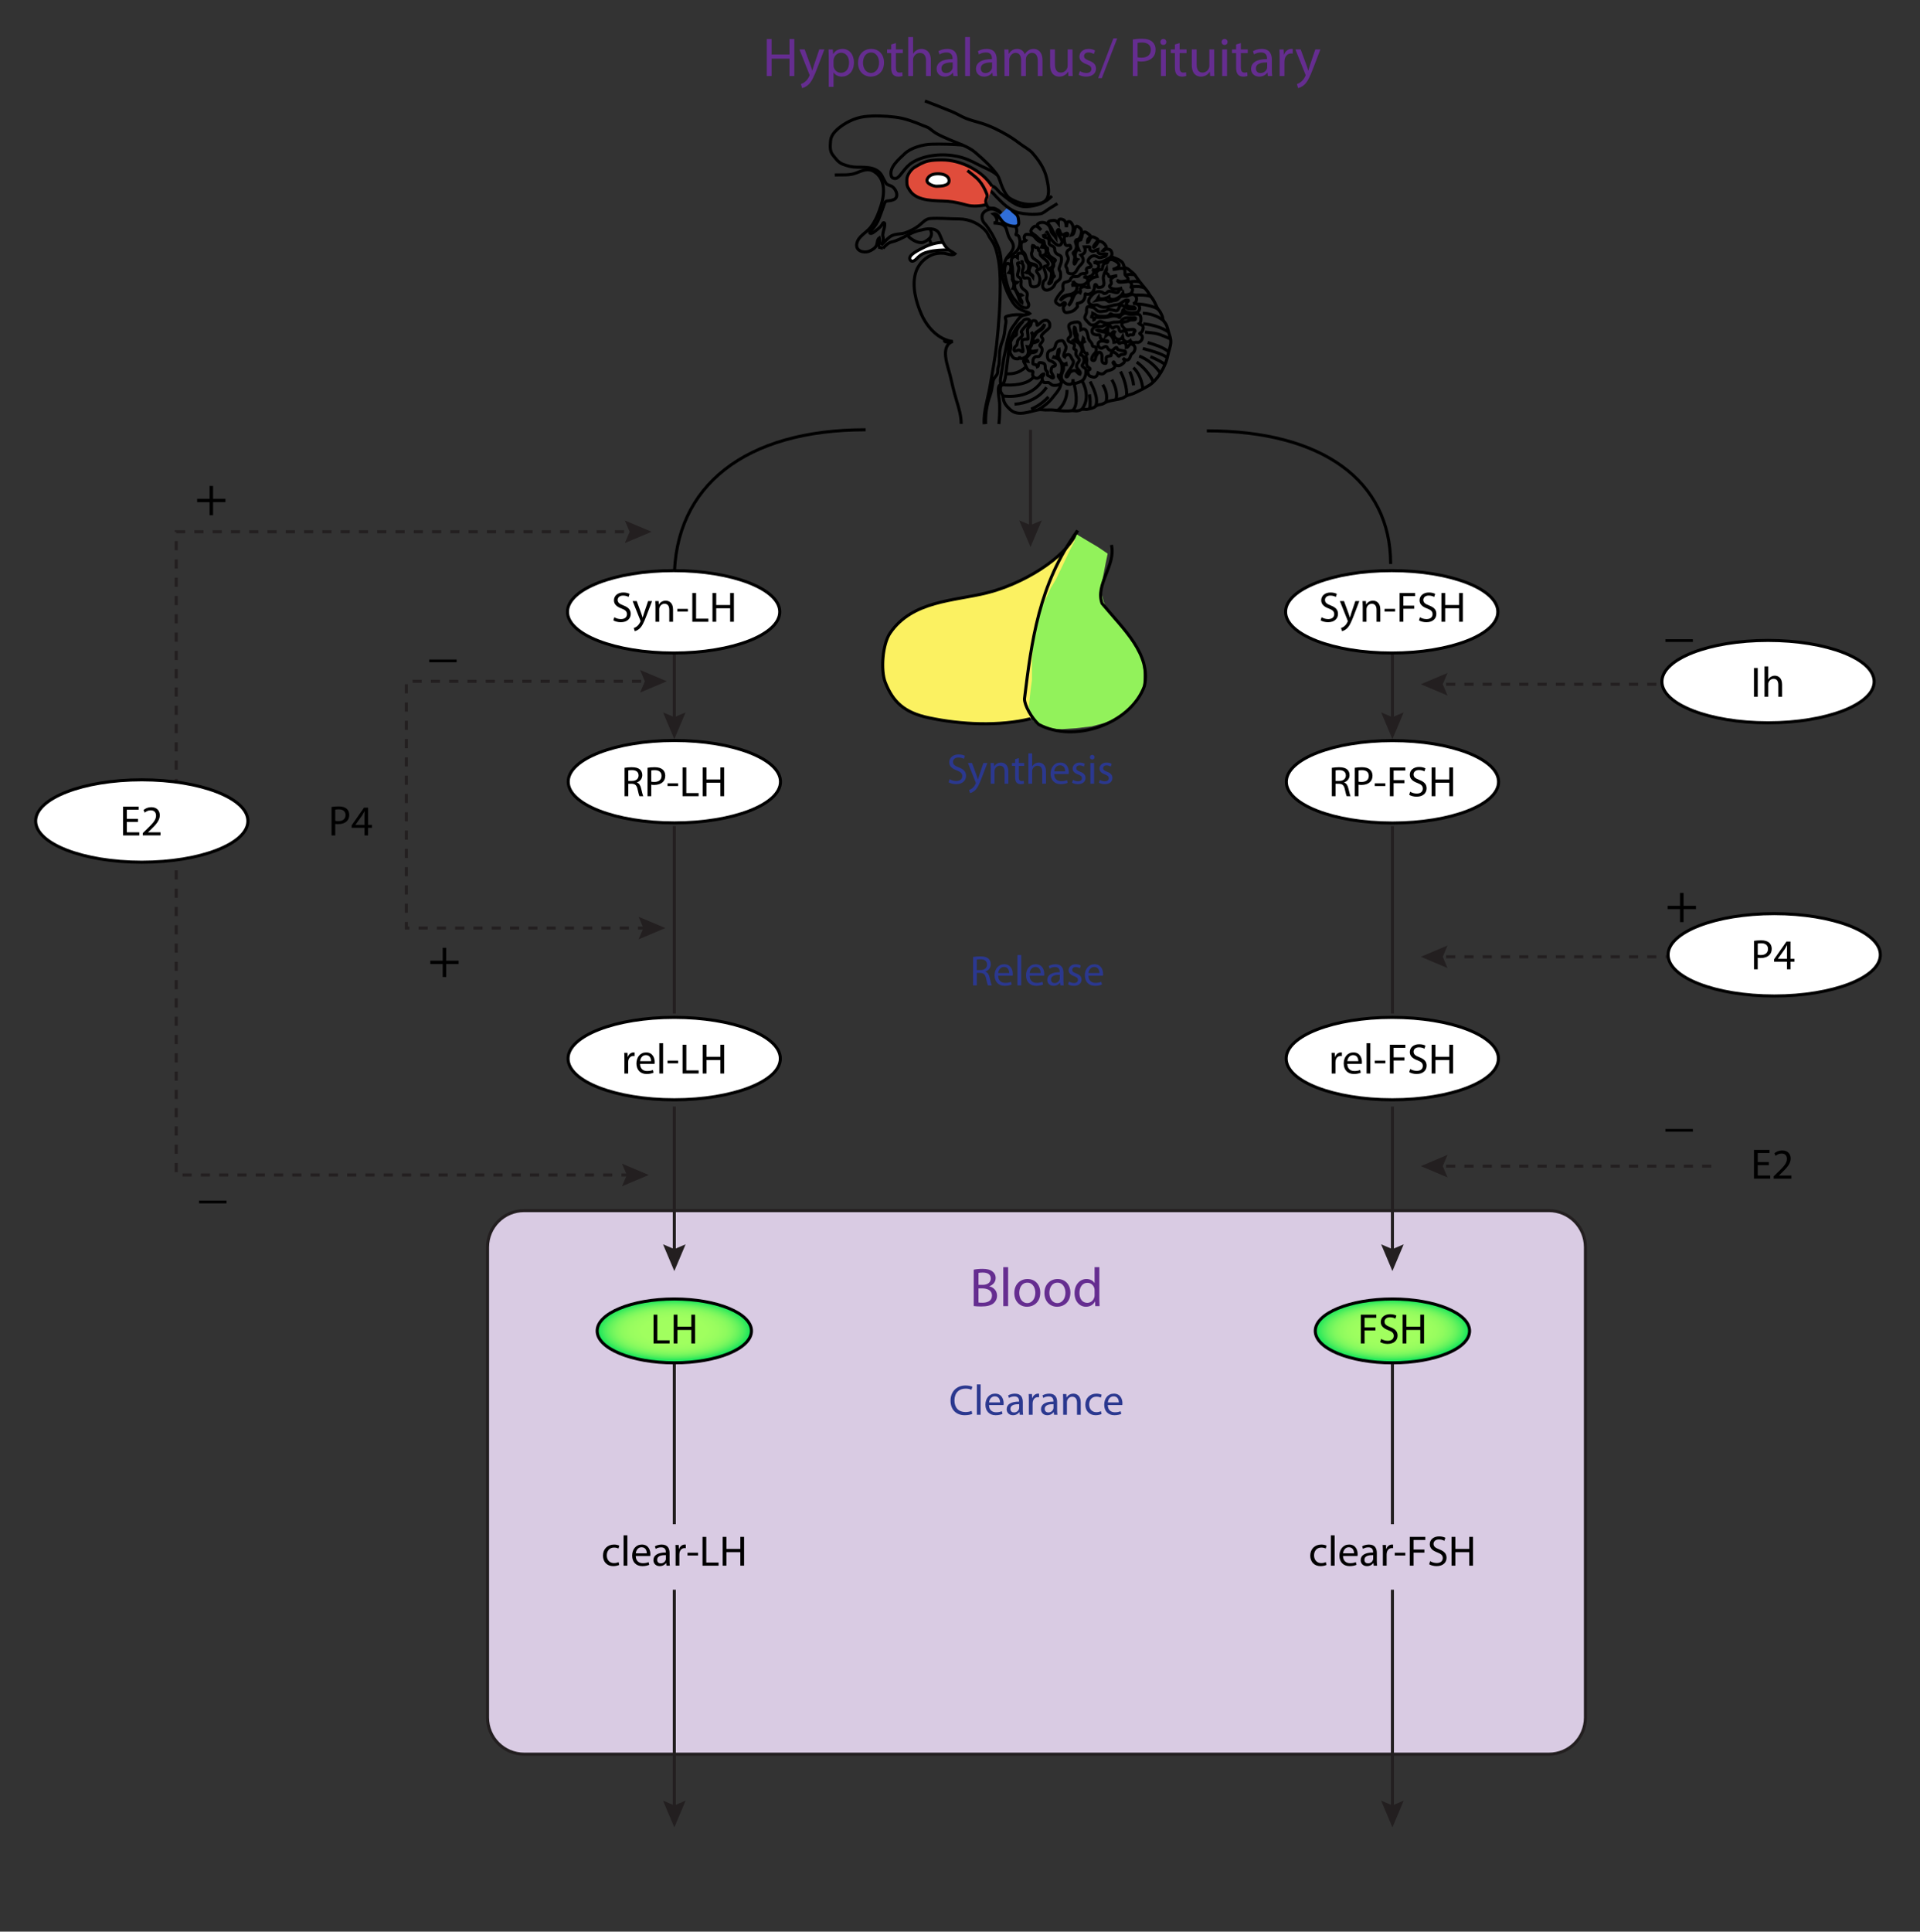 <?xml version="1.0" encoding="utf-8"?>
<!-- Generator: Adobe Illustrator 14.0.0, SVG Export Plug-In . SVG Version: 6.00 Build 43363)  -->
<!DOCTYPE svg PUBLIC "-//W3C//DTD SVG 1.1//EN" "http://www.w3.org/Graphics/SVG/1.1/DTD/svg11.dtd">
<svg version="1.1" id="Layer_1" xmlns="http://www.w3.org/2000/svg" xmlns:xlink="http://www.w3.org/1999/xlink" x="0px" y="0px"
	 width="630px" height="633.667px" viewBox="-33.834 0 630 633.667" enable-background="new -33.834 0 630 633.667"
	 xml:space="preserve">
<rect x="-33.834" y="0" width="630" height="633.667" fill="#333333" stroke="none"/>
<g>
	<g>
		<line fill="none" stroke="#231F20" stroke-dasharray="3,3" x1="527.667" y1="224.463" x2="438.333" y2="224.463"/>
		<polygon fill="#231F20" points="441.141,220.76 439.569,224.463 441.141,228.167 432.364,224.463 		"/>
	</g>
</g>
<g>
	<g>
		<line fill="none" stroke="#231F20" stroke-dasharray="3,3" x1="527.667" y1="313.867" x2="438.333" y2="313.867"/>
		<polygon fill="#231F20" points="441.141,310.164 439.569,313.867 441.141,317.571 432.364,313.867 		"/>
	</g>
</g>
<g>
	<g>
		<polyline fill="none" stroke="#231F20" stroke-dasharray="3,3" points="173.068,385.441 24,385.441 24,174.441 174,174.441 		"/>
		<polygon fill="#231F20" points="171.191,178.145 172.764,174.441 171.191,170.737 179.969,174.441 		"/>
		<polygon fill="#231F20" points="170.26,389.145 171.833,385.441 170.26,381.737 179.038,385.441 		"/>
	</g>
</g>
<g id="Guides_For_Artboard">
</g>
<g>
	<path fill="#652D90" d="M219.347,12.799v5.078h5.869v-5.078h1.584v12.136h-1.584v-5.689h-5.869v5.689h-1.584V12.799H219.347z"/>
	<path fill="#652D90" d="M230.2,16.22l1.891,5.15c0.217,0.576,0.433,1.26,0.576,1.782h0.036c0.162-0.522,0.342-1.188,0.559-1.818
		l1.729-5.114h1.674l-2.377,6.212c-1.134,2.989-1.908,4.501-2.989,5.456c-0.792,0.666-1.548,0.936-1.943,1.008l-0.396-1.314
		c0.396-0.126,0.918-0.378,1.387-0.774c0.432-0.342,0.953-0.954,1.332-1.765c0.072-0.162,0.127-0.288,0.127-0.378
		s-0.036-0.216-0.127-0.414l-3.204-8.031H230.2z"/>
	<path fill="#652D90" d="M238.102,19.065c0-1.117-0.036-2.017-0.072-2.845h1.405l0.09,1.495h0.036
		c0.63-1.062,1.674-1.674,3.097-1.674c2.125,0,3.709,1.782,3.709,4.411c0,3.133-1.926,4.682-3.979,4.682
		c-1.152,0-2.161-0.504-2.684-1.369h-0.036V28.5h-1.565L238.102,19.065L238.102,19.065z M239.668,21.388
		c0,0.234,0.019,0.45,0.072,0.648c0.288,1.098,1.243,1.854,2.377,1.854c1.674,0,2.647-1.368,2.647-3.367
		c0-1.729-0.918-3.223-2.594-3.223c-1.081,0-2.106,0.756-2.395,1.945c-0.054,0.198-0.108,0.432-0.108,0.63V21.388z"/>
	<path fill="#652D90" d="M256.23,20.505c0,3.223-2.25,4.627-4.339,4.627c-2.342,0-4.178-1.729-4.178-4.483
		c0-2.899,1.928-4.609,4.321-4.609C254.538,16.04,256.23,17.858,256.23,20.505z M249.334,20.595c0,1.909,1.08,3.349,2.629,3.349
		c1.513,0,2.646-1.422,2.646-3.385c0-1.476-0.738-3.331-2.61-3.331C250.144,17.229,249.334,18.957,249.334,20.595z"/>
	<path fill="#652D90" d="M260.134,14.131v2.088h2.27v1.207h-2.27v4.7c0,1.08,0.307,1.692,1.188,1.692
		c0.432,0,0.685-0.036,0.918-0.108l0.072,1.207c-0.307,0.108-0.792,0.216-1.404,0.216c-0.738,0-1.332-0.252-1.71-0.667
		c-0.432-0.486-0.612-1.26-0.612-2.287v-4.753h-1.35V16.22h1.35V14.6L260.134,14.131z"/>
	<path fill="#652D90" d="M264.184,12.151h1.584v5.456h0.036c0.252-0.45,0.647-0.864,1.134-1.134c0.468-0.27,1.025-0.432,1.62-0.432
		c1.17,0,3.043,0.72,3.043,3.709v5.186h-1.584v-5.005c0-1.405-0.522-2.575-2.018-2.575c-1.025,0-1.817,0.72-2.125,1.566
		c-0.09,0.234-0.107,0.468-0.107,0.756v5.258h-1.584L264.184,12.151L264.184,12.151z"/>
	<path fill="#652D90" d="M280.295,22.846c0,0.756,0.036,1.495,0.126,2.089h-1.422l-0.126-1.098h-0.054
		c-0.486,0.684-1.422,1.296-2.665,1.296c-1.765,0-2.665-1.243-2.665-2.503c0-2.106,1.873-3.259,5.239-3.241v-0.18
		c0-0.702-0.198-2.017-1.98-1.999c-0.828,0-1.674,0.234-2.287,0.648l-0.359-1.062c0.72-0.45,1.782-0.756,2.881-0.756
		c2.665,0,3.312,1.818,3.312,3.547V22.846L280.295,22.846z M278.765,20.487c-1.729-0.036-3.691,0.27-3.691,1.962
		c0,1.044,0.684,1.513,1.476,1.513c1.152,0,1.892-0.72,2.144-1.458c0.054-0.18,0.072-0.36,0.072-0.504V20.487z"/>
	<path fill="#652D90" d="M282.849,12.151h1.584v12.784h-1.584V12.151z"/>
	<path fill="#652D90" d="M293.219,22.846c0,0.756,0.036,1.495,0.127,2.089h-1.424l-0.125-1.098h-0.055
		c-0.486,0.684-1.422,1.296-2.665,1.296c-1.765,0-2.665-1.243-2.665-2.503c0-2.106,1.873-3.259,5.239-3.241v-0.18
		c0-0.702-0.197-2.017-1.98-1.999c-0.828,0-1.674,0.234-2.287,0.648l-0.359-1.062c0.72-0.45,1.783-0.756,2.881-0.756
		c2.665,0,3.312,1.818,3.312,3.547L293.219,22.846L293.219,22.846z M291.688,20.487c-1.729-0.036-3.691,0.27-3.691,1.962
		c0,1.044,0.685,1.513,1.477,1.513c1.151,0,1.891-0.72,2.143-1.458c0.054-0.18,0.072-0.36,0.072-0.504V20.487z"/>
	<path fill="#652D90" d="M295.773,18.579c0-0.918-0.036-1.638-0.072-2.359h1.387l0.072,1.423h0.054
		c0.486-0.829,1.296-1.603,2.755-1.603c1.17,0,2.07,0.72,2.448,1.747h0.036c0.271-0.504,0.631-0.864,0.99-1.134
		c0.521-0.396,1.081-0.612,1.908-0.612c1.171,0,2.882,0.756,2.882,3.781v5.113h-1.55v-4.916c0-1.692-0.63-2.683-1.891-2.683
		c-0.918,0-1.603,0.666-1.891,1.422c-0.072,0.234-0.126,0.504-0.126,0.792v5.384h-1.55v-5.222c0-1.386-0.61-2.376-1.817-2.376
		c-0.972,0-1.71,0.792-1.962,1.584c-0.091,0.216-0.126,0.504-0.126,0.774v5.24h-1.549L295.773,18.579L295.773,18.579z"/>
	<path fill="#652D90" d="M318.077,22.54c0,0.918,0.019,1.71,0.072,2.395h-1.404l-0.09-1.422h-0.036
		c-0.396,0.702-1.333,1.621-2.881,1.621c-1.369,0-3.007-0.774-3.007-3.817V16.22h1.584v4.808c0,1.657,0.521,2.791,1.943,2.791
		c1.062,0,1.801-0.738,2.089-1.458c0.09-0.216,0.146-0.504,0.146-0.81v-5.33h1.584V22.54z"/>
	<path fill="#652D90" d="M320.487,23.332c0.484,0.288,1.313,0.612,2.105,0.612c1.134,0,1.675-0.558,1.675-1.296
		c0-0.756-0.449-1.152-1.603-1.584c-1.585-0.576-2.323-1.422-2.323-2.467c0-1.404,1.152-2.557,3.007-2.557
		c0.884,0,1.656,0.234,2.125,0.54l-0.378,1.152c-0.343-0.216-0.973-0.522-1.783-0.522c-0.936,0-1.439,0.54-1.439,1.188
		c0,0.72,0.505,1.044,1.639,1.495c1.494,0.558,2.287,1.314,2.287,2.611c0,1.548-1.207,2.629-3.241,2.629
		c-0.954,0-1.837-0.252-2.447-0.612L320.487,23.332z"/>
	<path fill="#652D90" d="M326.499,25.637l5.005-13.054h1.242l-5.041,13.054H326.499z"/>
	<path fill="#652D90" d="M337.874,12.943c0.757-0.126,1.747-0.234,3.007-0.234c1.549,0,2.685,0.36,3.403,1.008
		c0.647,0.576,1.062,1.458,1.062,2.539c0,1.099-0.323,1.963-0.937,2.593c-0.847,0.882-2.179,1.333-3.709,1.333
		c-0.468,0-0.9-0.018-1.261-0.108v4.861h-1.566L337.874,12.943L337.874,12.943z M339.44,18.795c0.343,0.09,0.773,0.126,1.297,0.126
		c1.891,0,3.043-0.937,3.043-2.575c0-1.621-1.152-2.395-2.863-2.395c-0.684,0-1.206,0.054-1.477,0.126V18.795z"/>
	<path fill="#652D90" d="M348.873,13.771c0,0.54-0.378,0.972-1.009,0.972c-0.576,0-0.954-0.432-0.954-0.972
		c0-0.541,0.396-0.991,0.99-0.991C348.476,12.781,348.873,13.213,348.873,13.771z M347.108,24.935V16.22h1.584v8.715H347.108z"/>
	<path fill="#652D90" d="M353.228,14.131v2.088h2.27v1.207h-2.27v4.7c0,1.08,0.308,1.692,1.188,1.692
		c0.433,0,0.685-0.036,0.919-0.108l0.071,1.207c-0.307,0.108-0.792,0.216-1.404,0.216c-0.738,0-1.332-0.252-1.71-0.667
		c-0.433-0.486-0.612-1.26-0.612-2.287v-4.753h-1.351V16.22h1.351V14.6L353.228,14.131z"/>
	<path fill="#652D90" d="M364.57,22.54c0,0.918,0.019,1.71,0.071,2.395h-1.403l-0.09-1.422h-0.036
		c-0.396,0.702-1.333,1.621-2.881,1.621c-1.369,0-3.008-0.774-3.008-3.817V16.22h1.584v4.808c0,1.657,0.522,2.791,1.944,2.791
		c1.062,0,1.801-0.738,2.089-1.458c0.09-0.216,0.146-0.504,0.146-0.81v-5.33h1.584V22.54z"/>
	<path fill="#652D90" d="M368.961,13.771c0,0.54-0.378,0.972-1.009,0.972c-0.576,0-0.954-0.432-0.954-0.972
		c0-0.541,0.396-0.991,0.99-0.991C368.564,12.781,368.961,13.213,368.961,13.771z M367.196,24.935V16.22h1.584v8.715H367.196z"/>
	<path fill="#652D90" d="M373.316,14.131v2.088h2.269v1.207h-2.269v4.7c0,1.08,0.307,1.692,1.188,1.692
		c0.434,0,0.686-0.036,0.919-0.108l0.071,1.207c-0.306,0.108-0.792,0.216-1.404,0.216c-0.738,0-1.332-0.252-1.71-0.667
		c-0.433-0.486-0.612-1.26-0.612-2.287v-4.753h-1.351V16.22h1.351V14.6L373.316,14.131z"/>
	<path fill="#652D90" d="M383.488,22.846c0,0.756,0.036,1.495,0.126,2.089h-1.423l-0.126-1.098h-0.055
		c-0.485,0.684-1.423,1.296-2.665,1.296c-1.765,0-2.665-1.243-2.665-2.503c0-2.106,1.873-3.259,5.24-3.241v-0.18
		c0-0.702-0.198-2.017-1.979-1.999c-0.829,0-1.676,0.234-2.287,0.648l-0.36-1.062c0.721-0.45,1.782-0.756,2.881-0.756
		c2.665,0,3.313,1.818,3.313,3.547V22.846z M381.957,20.487c-1.729-0.036-3.69,0.27-3.69,1.962c0,1.044,0.685,1.513,1.478,1.513
		c1.152,0,1.891-0.72,2.143-1.458c0.055-0.18,0.071-0.36,0.071-0.504L381.957,20.487L381.957,20.487z"/>
	<path fill="#652D90" d="M386.042,18.939c0-1.026-0.019-1.909-0.072-2.719h1.388l0.071,1.729h0.055
		c0.396-1.17,1.367-1.908,2.431-1.908c0.162,0,0.288,0.018,0.433,0.036v1.494c-0.162-0.036-0.323-0.036-0.541-0.036
		c-1.115,0-1.907,0.829-2.124,2.017c-0.035,0.216-0.055,0.486-0.055,0.738v4.646h-1.584L386.042,18.939L386.042,18.939z"/>
	<path fill="#652D90" d="M392.954,16.22l1.891,5.15c0.216,0.576,0.433,1.26,0.576,1.782h0.036c0.162-0.522,0.342-1.188,0.558-1.818
		l1.729-5.114h1.675l-2.377,6.212c-1.134,2.989-1.908,4.501-2.988,5.456c-0.793,0.666-1.549,0.936-1.944,1.008l-0.396-1.314
		c0.396-0.126,0.918-0.378,1.386-0.774c0.434-0.342,0.955-0.954,1.333-1.765c0.072-0.162,0.126-0.288,0.126-0.378
		s-0.036-0.216-0.126-0.414l-3.205-8.031H392.954z"/>
</g>
<g>
	<path fill="#2B388F" d="M277.769,255.6c0.546,0.35,1.331,0.616,2.171,0.616c1.247,0,1.975-0.658,1.975-1.611
		c0-0.868-0.504-1.387-1.778-1.863c-1.541-0.561-2.494-1.373-2.494-2.689c0-1.471,1.219-2.562,3.054-2.562
		c0.953,0,1.667,0.224,2.073,0.462l-0.336,0.995c-0.294-0.182-0.926-0.448-1.779-0.448c-1.289,0-1.779,0.77-1.779,1.415
		c0,0.882,0.574,1.317,1.877,1.821c1.598,0.617,2.396,1.387,2.396,2.773c0,1.457-1.065,2.732-3.292,2.732
		c-0.911,0-1.905-0.28-2.409-0.617L277.769,255.6z"/>
	<path fill="#2B388F" d="M285.119,250.305l1.471,4.006c0.168,0.448,0.336,0.98,0.448,1.387h0.028
		c0.126-0.406,0.266-0.924,0.434-1.415l1.346-3.979h1.303l-1.85,4.833c-0.882,2.326-1.484,3.502-2.324,4.245
		c-0.616,0.518-1.205,0.729-1.514,0.784l-0.308-1.022c0.308-0.098,0.714-0.294,1.079-0.603c0.336-0.266,0.742-0.742,1.037-1.373
		c0.056-0.126,0.098-0.224,0.098-0.294c0-0.07-0.028-0.168-0.098-0.322l-2.494-6.248L285.119,250.305L285.119,250.305z"/>
	<path fill="#2B388F" d="M291.264,252.14c0-0.714-0.015-1.274-0.057-1.835h1.093l0.07,1.121h0.027
		c0.336-0.63,1.121-1.261,2.242-1.261c0.938,0,2.395,0.561,2.395,2.886v4.034h-1.231v-3.908c0-1.092-0.406-2.003-1.568-2.003
		c-0.799,0-1.43,0.574-1.653,1.261c-0.056,0.154-0.084,0.364-0.084,0.574v4.076h-1.232L291.264,252.14L291.264,252.14z"/>
	<path fill="#2B388F" d="M300.463,248.68v1.625h1.766v0.938h-1.766v3.656c0,0.84,0.238,1.316,0.924,1.316
		c0.336,0,0.533-0.028,0.715-0.084l0.058,0.938c-0.238,0.084-0.617,0.168-1.094,0.168c-0.574,0-1.035-0.196-1.33-0.519
		c-0.336-0.378-0.478-0.98-0.478-1.779v-3.698h-1.051v-0.938h1.051v-1.261L300.463,248.68z"/>
	<path fill="#2B388F" d="M303.611,247.139h1.231v4.244h0.029c0.195-0.35,0.504-0.672,0.883-0.882c0.363-0.21,0.797-0.336,1.26-0.336
		c0.91,0,2.367,0.561,2.367,2.886v4.034h-1.231v-3.894c0-1.093-0.406-2.003-1.568-2.003c-0.799,0-1.416,0.56-1.654,1.218
		c-0.067,0.182-0.084,0.364-0.084,0.588v4.09h-1.231L303.611,247.139L303.611,247.139z"/>
	<path fill="#2B388F" d="M312.068,253.919c0.026,1.667,1.078,2.353,2.323,2.353c0.884,0,1.431-0.154,1.877-0.35l0.226,0.882
		c-0.435,0.196-1.191,0.436-2.271,0.436c-2.086,0-3.334-1.387-3.334-3.432c0-2.045,1.205-3.642,3.181-3.642
		c2.229,0,2.803,1.933,2.803,3.18c0,0.252-0.016,0.435-0.043,0.575L312.068,253.919L312.068,253.919z M315.681,253.036
		c0.015-0.771-0.321-1.989-1.709-1.989c-1.26,0-1.793,1.134-1.891,1.989H315.681z"/>
	<path fill="#2B388F" d="M318.226,255.838c0.38,0.224,1.023,0.476,1.64,0.476c0.883,0,1.303-0.434,1.303-1.008
		c0-0.588-0.35-0.896-1.246-1.233c-1.231-0.448-1.807-1.106-1.807-1.919c0-1.093,0.896-1.989,2.34-1.989
		c0.686,0,1.287,0.182,1.652,0.42l-0.296,0.896c-0.266-0.168-0.756-0.406-1.387-0.406c-0.729,0-1.121,0.42-1.121,0.924
		c0,0.561,0.394,0.812,1.275,1.163c1.162,0.435,1.779,1.023,1.779,2.031c0,1.205-0.939,2.045-2.521,2.045
		c-0.742,0-1.43-0.196-1.904-0.477L318.226,255.838z"/>
	<path fill="#2B388F" d="M325.312,248.4c0,0.42-0.296,0.756-0.785,0.756c-0.447,0-0.742-0.336-0.742-0.756s0.309-0.771,0.77-0.771
		C325.004,247.629,325.312,247.965,325.312,248.4z M323.939,257.084v-6.78h1.231v6.78H323.939z"/>
	<path fill="#2B388F" d="M327.047,255.838c0.379,0.224,1.023,0.476,1.639,0.476c0.884,0,1.304-0.434,1.304-1.008
		c0-0.588-0.351-0.896-1.246-1.233c-1.232-0.448-1.808-1.106-1.808-1.919c0-1.093,0.896-1.989,2.341-1.989
		c0.686,0,1.286,0.182,1.651,0.42l-0.295,0.896c-0.266-0.168-0.756-0.406-1.387-0.406c-0.729,0-1.121,0.42-1.121,0.924
		c0,0.561,0.393,0.812,1.275,1.163c1.161,0.435,1.778,1.023,1.778,2.031c0,1.205-0.938,2.045-2.521,2.045
		c-0.742,0-1.431-0.196-1.904-0.477L327.047,255.838z"/>
</g>
<g id="RP_LH">
	<ellipse id="RP_LH_path1" fill="#FFFFFF" stroke="#000000" cx="187.437" cy="256.436" rx="34.826" ry="13.515"/>
	<g>
		<path d="M171.104,251.877c0.617-0.112,1.513-0.196,2.339-0.196c1.303,0,2.157,0.252,2.73,0.771
			c0.463,0.42,0.743,1.064,0.743,1.807c0,1.232-0.785,2.059-1.765,2.395v0.042c0.714,0.252,1.147,0.925,1.373,1.905
			c0.308,1.316,0.532,2.227,0.729,2.591h-1.261c-0.154-0.28-0.364-1.079-0.616-2.255c-0.279-1.303-0.798-1.793-1.904-1.835h-1.148
			v4.09h-1.219L171.104,251.877L171.104,251.877z M172.322,256.178h1.247c1.303,0,2.129-0.714,2.129-1.793
			c0-1.219-0.883-1.751-2.171-1.751c-0.588,0-0.995,0.042-1.205,0.098V256.178L172.322,256.178z"/>
		<path d="M178.635,251.863c0.589-0.098,1.359-0.182,2.34-0.182c1.205,0,2.087,0.28,2.646,0.785
			c0.504,0.448,0.827,1.134,0.827,1.975c0,0.854-0.252,1.527-0.729,2.017c-0.657,0.686-1.694,1.036-2.886,1.036
			c-0.364,0-0.7-0.014-0.979-0.084v3.782h-1.22L178.635,251.863L178.635,251.863z M179.854,256.416
			c0.266,0.07,0.603,0.098,1.009,0.098c1.471,0,2.367-0.728,2.367-2.003c0-1.261-0.896-1.863-2.229-1.863
			c-0.531,0-0.938,0.042-1.147,0.098V256.416L179.854,256.416z"/>
		<path d="M188.661,256.962v0.896h-3.459v-0.896H188.661z"/>
		<path d="M190.129,251.751h1.232v8.418h4.034v1.022h-5.268L190.129,251.751L190.129,251.751z"/>
		<path d="M197.97,251.751v3.95h4.565v-3.95h1.233v9.441h-1.233v-4.426h-4.565v4.426h-1.232v-9.441H197.97L197.97,251.751z"/>
	</g>
</g>
<g id="RP_FSH_path1">
	<ellipse id="RP_FSH_path1_1_" fill="#FFFFFF" stroke="#000000" cx="423.063" cy="256.473" rx="34.825" ry="13.515"/>
	<g>
		<path d="M403.175,251.878c0.616-0.112,1.513-0.196,2.34-0.196c1.304,0,2.156,0.252,2.731,0.771
			c0.462,0.42,0.742,1.064,0.742,1.807c0,1.232-0.784,2.059-1.767,2.396v0.042c0.715,0.252,1.149,0.925,1.373,1.905
			c0.31,1.316,0.532,2.227,0.729,2.591h-1.262c-0.153-0.28-0.363-1.079-0.615-2.255c-0.28-1.303-0.799-1.793-1.905-1.835h-1.148
			v4.09h-1.219V251.878z M404.393,256.179h1.247c1.304,0,2.129-0.714,2.129-1.793c0-1.219-0.883-1.751-2.171-1.751
			c-0.589,0-0.994,0.042-1.204,0.098L404.393,256.179L404.393,256.179z"/>
		<path d="M410.707,251.864c0.589-0.098,1.358-0.182,2.34-0.182c1.204,0,2.087,0.28,2.647,0.785
			c0.504,0.448,0.825,1.134,0.825,1.975c0,0.854-0.252,1.527-0.729,2.017c-0.658,0.686-1.695,1.036-2.886,1.036
			c-0.364,0-0.7-0.014-0.98-0.084v3.782h-1.219L410.707,251.864L410.707,251.864z M411.926,256.417
			c0.268,0.07,0.604,0.098,1.009,0.098c1.472,0,2.367-0.728,2.367-2.003c0-1.261-0.896-1.863-2.228-1.863
			c-0.532,0-0.938,0.042-1.148,0.098V256.417z"/>
		<path d="M420.732,256.963v0.896h-3.46v-0.896H420.732z"/>
		<path d="M422.201,251.752h5.085v1.022h-3.854v3.138h3.559v1.008h-3.559v4.272h-1.231V251.752z"/>
		<path d="M428.879,259.708c0.547,0.35,1.331,0.616,2.172,0.616c1.246,0,1.976-0.658,1.976-1.611c0-0.868-0.504-1.387-1.779-1.863
			c-1.54-0.561-2.493-1.373-2.493-2.689c0-1.471,1.219-2.563,3.054-2.563c0.953,0,1.667,0.224,2.073,0.462l-0.336,0.995
			c-0.294-0.182-0.925-0.448-1.779-0.448c-1.288,0-1.778,0.77-1.778,1.415c0,0.882,0.575,1.317,1.878,1.821
			c1.597,0.617,2.395,1.387,2.395,2.774c0,1.457-1.063,2.731-3.291,2.731c-0.911,0-1.904-0.28-2.41-0.617L428.879,259.708z"/>
		<path d="M437.154,251.752v3.95h4.565v-3.95h1.232v9.441h-1.232v-4.426h-4.565v4.426h-1.232v-9.441H437.154z"/>
	</g>
</g>
<g>
	<path fill="#2B388F" d="M285.458,313.926c0.617-0.112,1.514-0.196,2.339-0.196c1.304,0,2.157,0.252,2.731,0.771
		c0.462,0.42,0.742,1.064,0.742,1.807c0,1.232-0.784,2.059-1.766,2.395v0.042c0.714,0.252,1.148,0.925,1.373,1.905
		c0.309,1.316,0.533,2.227,0.729,2.591h-1.261c-0.154-0.28-0.364-1.079-0.616-2.255c-0.28-1.303-0.798-1.793-1.905-1.835h-1.148
		v4.09h-1.219V313.926L285.458,313.926z M286.676,318.227h1.247c1.304,0,2.129-0.714,2.129-1.793c0-1.219-0.883-1.751-2.171-1.751
		c-0.588,0-0.994,0.042-1.205,0.098V318.227L286.676,318.227z"/>
	<path fill="#2B388F" d="M293.689,320.076c0.027,1.667,1.078,2.353,2.325,2.353c0.883,0,1.429-0.154,1.877-0.35l0.225,0.882
		c-0.435,0.196-1.191,0.435-2.27,0.435c-2.088,0-3.334-1.387-3.334-3.432s1.204-3.642,3.18-3.642c2.228,0,2.802,1.933,2.802,3.18
		c0,0.252-0.014,0.435-0.042,0.575L293.689,320.076L293.689,320.076z M297.304,319.193c0.014-0.77-0.322-1.989-1.71-1.989
		c-1.261,0-1.793,1.134-1.892,1.989H297.304z"/>
	<path fill="#2B388F" d="M300.016,313.296h1.232v9.945h-1.232V313.296z"/>
	<path fill="#2B388F" d="M304.007,320.076c0.028,1.667,1.078,2.353,2.325,2.353c0.883,0,1.429-0.154,1.877-0.35l0.225,0.882
		c-0.435,0.196-1.19,0.435-2.27,0.435c-2.087,0-3.334-1.387-3.334-3.432s1.205-3.642,3.18-3.642c2.229,0,2.803,1.933,2.803,3.18
		c0,0.252-0.016,0.435-0.043,0.575L304.007,320.076L304.007,320.076z M307.621,319.193c0.014-0.77-0.322-1.989-1.709-1.989
		c-1.261,0-1.793,1.134-1.893,1.989H307.621z"/>
	<path fill="#2B388F" d="M315.096,321.616c0,0.588,0.028,1.163,0.099,1.625h-1.106l-0.098-0.854h-0.042
		c-0.378,0.532-1.106,1.009-2.073,1.009c-1.373,0-2.073-0.967-2.073-1.947c0-1.639,1.457-2.535,4.076-2.521v-0.14
		c0-0.546-0.154-1.569-1.541-1.555c-0.645,0-1.303,0.182-1.778,0.504l-0.279-0.827c0.56-0.35,1.387-0.588,2.241-0.588
		c2.072,0,2.576,1.415,2.576,2.76L315.096,321.616L315.096,321.616z M313.906,319.781c-1.346-0.028-2.872,0.21-2.872,1.527
		c0,0.812,0.532,1.177,1.147,1.177c0.896,0,1.473-0.561,1.667-1.135c0.042-0.14,0.058-0.28,0.058-0.392V319.781z"/>
	<path fill="#2B388F" d="M316.914,321.995c0.378,0.224,1.021,0.476,1.639,0.476c0.883,0,1.304-0.434,1.304-1.008
		c0-0.588-0.351-0.896-1.246-1.233c-1.233-0.448-1.809-1.106-1.809-1.919c0-1.093,0.896-1.989,2.34-1.989
		c0.687,0,1.288,0.182,1.652,0.42l-0.294,0.896c-0.267-0.168-0.757-0.406-1.387-0.406c-0.729,0-1.121,0.42-1.121,0.924
		c0,0.561,0.393,0.812,1.274,1.163c1.162,0.434,1.778,1.022,1.778,2.031c0,1.205-0.938,2.045-2.521,2.045
		c-0.743,0-1.431-0.196-1.905-0.477L316.914,321.995z"/>
	<path fill="#2B388F" d="M323.312,320.076c0.027,1.667,1.077,2.353,2.324,2.353c0.883,0,1.43-0.154,1.877-0.35l0.226,0.882
		c-0.436,0.196-1.191,0.435-2.271,0.435c-2.087,0-3.334-1.387-3.334-3.432s1.205-3.642,3.181-3.642c2.228,0,2.802,1.933,2.802,3.18
		c0,0.252-0.014,0.435-0.042,0.575L323.312,320.076L323.312,320.076z M326.927,319.193c0.015-0.77-0.321-1.989-1.709-1.989
		c-1.261,0-1.793,1.134-1.892,1.989H326.927z"/>
</g>
<path fill="#D9CBE3" stroke="#231F20" d="M486.382,563.446c0,6.629-5.373,12-12,12h-336.24c-6.627,0-12-5.371-12-12V409.133
	c0-6.629,5.373-12,12-12h336.24c6.627,0,12,5.371,12,12V563.446L486.382,563.446z"/>
<g>
	<path fill="#652D90" d="M285.669,416.514c0.686-0.161,1.783-0.27,2.863-0.27c1.566,0,2.575,0.27,3.313,0.881
		c0.629,0.47,1.024,1.188,1.024,2.144c0,1.188-0.792,2.215-2.052,2.665v0.055c1.152,0.27,2.502,1.225,2.502,3.023
		c0,1.045-0.414,1.855-1.044,2.432c-0.828,0.773-2.197,1.135-4.177,1.135c-1.081,0-1.909-0.072-2.432-0.145L285.669,416.514
		L285.669,416.514z M287.236,421.483h1.422c1.638,0,2.611-0.882,2.611-2.053c0-1.404-1.063-1.98-2.647-1.98
		c-0.72,0-1.134,0.055-1.386,0.108V421.483z M287.236,427.282c0.324,0.053,0.756,0.07,1.313,0.07c1.621,0,3.115-0.594,3.115-2.357
		c0-1.639-1.422-2.34-3.133-2.34h-1.296V427.282z"/>
	<path fill="#652D90" d="M295.371,415.686h1.584v12.783h-1.584V415.686z"/>
	<path fill="#652D90" d="M307.506,424.04c0,3.225-2.251,4.629-4.34,4.629c-2.341,0-4.177-1.729-4.177-4.484
		c0-2.898,1.926-4.607,4.32-4.607C305.812,419.575,307.506,421.394,307.506,424.04z M300.609,424.131c0,1.908,1.08,3.35,2.629,3.35
		c1.513,0,2.646-1.424,2.646-3.387c0-1.477-0.737-3.33-2.609-3.33C301.42,420.764,300.609,422.493,300.609,424.131z"/>
	<path fill="#652D90" d="M317.387,424.04c0,3.225-2.251,4.629-4.34,4.629c-2.341,0-4.177-1.729-4.177-4.484
		c0-2.898,1.926-4.607,4.321-4.607C315.694,419.575,317.387,421.394,317.387,424.04z M310.491,424.131c0,1.908,1.08,3.35,2.629,3.35
		c1.513,0,2.646-1.424,2.646-3.387c0-1.477-0.737-3.33-2.609-3.33C311.302,420.764,310.491,422.493,310.491,424.131z"/>
	<path fill="#652D90" d="M326.89,415.686v10.533c0,0.773,0.036,1.656,0.072,2.25h-1.404l-0.071-1.512h-0.055
		c-0.468,0.973-1.513,1.711-2.935,1.711c-2.107,0-3.745-1.783-3.745-4.43c-0.019-2.898,1.8-4.664,3.907-4.664
		c1.35,0,2.231,0.631,2.628,1.314h0.036v-5.204L326.89,415.686L326.89,415.686z M325.324,423.301c0-0.195-0.019-0.467-0.071-0.666
		c-0.234-0.988-1.099-1.817-2.287-1.817c-1.639,0-2.609,1.44-2.609,3.349c0,1.766,0.882,3.225,2.573,3.225
		c1.062,0,2.035-0.721,2.323-1.891c0.054-0.217,0.071-0.434,0.071-0.686V423.301L325.324,423.301z"/>
</g>
<g>
	<path fill="#2B388F" d="M285.202,463.803c-0.434,0.225-1.345,0.447-2.493,0.447c-2.662,0-4.649-1.68-4.649-4.791
		c0-2.969,2.003-4.957,4.931-4.957c1.163,0,1.919,0.252,2.241,0.42l-0.309,0.994c-0.447-0.225-1.106-0.393-1.891-0.393
		c-2.213,0-3.684,1.414-3.684,3.895c0,2.324,1.331,3.795,3.613,3.795c0.757,0,1.514-0.152,2.003-0.391L285.202,463.803z"/>
	<path fill="#2B388F" d="M286.696,454.151h1.233v9.945h-1.233V454.151z"/>
	<path fill="#2B388F" d="M290.687,460.93c0.027,1.668,1.079,2.355,2.325,2.355c0.883,0,1.429-0.154,1.877-0.352l0.225,0.883
		c-0.435,0.195-1.191,0.436-2.27,0.436c-2.088,0-3.334-1.387-3.334-3.432c0-2.047,1.204-3.645,3.18-3.645
		c2.228,0,2.802,1.936,2.802,3.182c0,0.252-0.015,0.434-0.042,0.572H290.687L290.687,460.93z M294.301,460.049
		c0.015-0.771-0.321-1.99-1.709-1.99c-1.261,0-1.793,1.137-1.891,1.99H294.301z"/>
	<path fill="#2B388F" d="M301.776,462.471c0,0.59,0.027,1.164,0.098,1.625h-1.106l-0.098-0.854h-0.042
		c-0.378,0.533-1.105,1.01-2.073,1.01c-1.372,0-2.072-0.967-2.072-1.947c0-1.639,1.457-2.535,4.075-2.521v-0.141
		c0-0.547-0.153-1.568-1.541-1.555c-0.645,0-1.303,0.184-1.777,0.504l-0.28-0.826c0.561-0.35,1.387-0.588,2.241-0.588
		c2.073,0,2.577,1.414,2.577,2.76L301.776,462.471L301.776,462.471z M300.586,460.637c-1.345-0.027-2.872,0.209-2.872,1.527
		c0,0.811,0.532,1.176,1.148,1.176c0.896,0,1.472-0.561,1.667-1.135c0.042-0.141,0.057-0.279,0.057-0.393V460.637z"/>
	<path fill="#2B388F" d="M303.761,459.432c0-0.799-0.014-1.484-0.056-2.113h1.078l0.057,1.344h0.042
		c0.309-0.91,1.064-1.484,1.892-1.484c0.126,0,0.225,0.016,0.336,0.027v1.162c-0.126-0.027-0.252-0.027-0.42-0.027
		c-0.868,0-1.484,0.646-1.653,1.568c-0.027,0.168-0.042,0.379-0.042,0.574v3.613h-1.232L303.761,459.432L303.761,459.432z"/>
	<path fill="#2B388F" d="M313.032,462.471c0,0.59,0.027,1.164,0.098,1.625h-1.105l-0.099-0.854h-0.042
		c-0.378,0.533-1.105,1.01-2.073,1.01c-1.372,0-2.072-0.967-2.072-1.947c0-1.639,1.457-2.535,4.076-2.521v-0.141
		c0-0.547-0.154-1.568-1.541-1.555c-0.646,0-1.304,0.184-1.778,0.504l-0.28-0.826c0.561-0.35,1.387-0.588,2.241-0.588
		c2.073,0,2.577,1.414,2.577,2.76L313.032,462.471L313.032,462.471z M311.842,460.637c-1.345-0.027-2.872,0.209-2.872,1.527
		c0,0.811,0.532,1.176,1.148,1.176c0.896,0,1.472-0.561,1.667-1.135c0.042-0.141,0.057-0.279,0.057-0.393V460.637z"/>
	<path fill="#2B388F" d="M315.017,459.153c0-0.715-0.014-1.275-0.056-1.836h1.093l0.069,1.121h0.028
		c0.336-0.631,1.12-1.262,2.24-1.262c0.938,0,2.396,0.561,2.396,2.887v4.033h-1.233v-3.908c0-1.094-0.404-2.004-1.567-2.004
		c-0.799,0-1.43,0.574-1.653,1.262c-0.056,0.154-0.084,0.363-0.084,0.574v4.076h-1.232L315.017,459.153L315.017,459.153z"/>
	<path fill="#2B388F" d="M327.62,463.858c-0.322,0.154-1.037,0.393-1.947,0.393c-2.045,0-3.376-1.387-3.376-3.459
		c0-2.088,1.429-3.615,3.643-3.615c0.729,0,1.372,0.184,1.709,0.365l-0.28,0.938c-0.294-0.154-0.756-0.322-1.429-0.322
		c-1.556,0-2.396,1.164-2.396,2.562c0,1.57,1.008,2.535,2.354,2.535c0.7,0,1.162-0.168,1.514-0.322L327.62,463.858z"/>
	<path fill="#2B388F" d="M329.662,460.93c0.028,1.668,1.078,2.355,2.325,2.355c0.883,0,1.429-0.154,1.877-0.352l0.225,0.883
		c-0.435,0.195-1.19,0.436-2.27,0.436c-2.087,0-3.334-1.387-3.334-3.432c0-2.047,1.205-3.645,3.18-3.645
		c2.228,0,2.802,1.936,2.802,3.182c0,0.252-0.014,0.434-0.042,0.572H329.662L329.662,460.93z M333.276,460.049
		c0.014-0.771-0.322-1.99-1.709-1.99c-1.262,0-1.793,1.137-1.893,1.99H333.276z"/>
</g>
<g id="LH">
	
		<radialGradient id="LH_path1_1_" cx="174.62" cy="736.975" r="16.186" gradientTransform="matrix(1.593 0 0 -0.636 -90.794 905.171)" gradientUnits="userSpaceOnUse">
		<stop  offset="0" style="stop-color:#A2FF5F"/>
		<stop  offset="0.408" style="stop-color:#A0FF5F"/>
		<stop  offset="0.555" style="stop-color:#99FD5F"/>
		<stop  offset="0.66" style="stop-color:#8EFB5E"/>
		<stop  offset="0.745" style="stop-color:#7DF85E"/>
		<stop  offset="0.817" style="stop-color:#67F35D"/>
		<stop  offset="0.882" style="stop-color:#4BEE5C"/>
		<stop  offset="0.94" style="stop-color:#2BE85B"/>
		<stop  offset="0.992" style="stop-color:#07E05A"/>
		<stop  offset="1" style="stop-color:#00DF5A"/>
	</radialGradient>
	<path id="LH_path1" fill="url(#LH_path1_1_)" stroke="#000000" d="M212.742,436.6c0,5.787-11.338,10.479-25.315,10.479
		c-13.98,0-25.314-4.689-25.314-10.479c0-5.787,11.334-10.475,25.314-10.475C201.404,426.125,212.742,430.813,212.742,436.6z"/>
	<g>
		<path d="M180.609,431.27h1.231v8.42h4.034v1.021h-5.267L180.609,431.27L180.609,431.27z"/>
		<path d="M188.45,431.27v3.949h4.566v-3.949h1.232v9.441h-1.232v-4.428h-4.566v4.428h-1.232v-9.441H188.45z"/>
	</g>
</g>
<g id="FSH">
	
		<radialGradient id="FSH_path1_1_" cx="322.507" cy="736.975" r="16.186" gradientTransform="matrix(1.593 0 0 -0.636 -90.794 905.171)" gradientUnits="userSpaceOnUse">
		<stop  offset="0" style="stop-color:#A2FF5F"/>
		<stop  offset="0.408" style="stop-color:#A0FF5F"/>
		<stop  offset="0.555" style="stop-color:#99FD5F"/>
		<stop  offset="0.66" style="stop-color:#8EFB5E"/>
		<stop  offset="0.745" style="stop-color:#7DF85E"/>
		<stop  offset="0.817" style="stop-color:#67F35D"/>
		<stop  offset="0.882" style="stop-color:#4BEE5C"/>
		<stop  offset="0.94" style="stop-color:#2BE85B"/>
		<stop  offset="0.992" style="stop-color:#07E05A"/>
		<stop  offset="1" style="stop-color:#00DF5A"/>
	</radialGradient>
	<path id="FSH_path1" fill="url(#FSH_path1_1_)" stroke="#000000" d="M448.37,436.6c0,5.787-11.338,10.479-25.316,10.479
		c-13.979,0-25.313-4.689-25.313-10.479c0-5.787,11.334-10.475,25.313-10.475C437.032,426.125,448.37,430.813,448.37,436.6z"/>
	<g>
		<path d="M412.681,431.27h5.085v1.021h-3.853v3.139h3.558v1.01h-3.558v4.271h-1.232V431.27z"/>
		<path d="M419.359,439.227c0.547,0.35,1.331,0.615,2.172,0.615c1.246,0,1.975-0.658,1.975-1.609c0-0.869-0.504-1.389-1.779-1.863
			c-1.539-0.561-2.492-1.373-2.492-2.689c0-1.471,1.219-2.562,3.054-2.562c0.953,0,1.667,0.225,2.073,0.463l-0.336,0.994
			c-0.294-0.184-0.926-0.449-1.779-0.449c-1.288,0-1.779,0.771-1.779,1.416c0,0.883,0.575,1.316,1.878,1.82
			c1.598,0.615,2.396,1.387,2.396,2.773c0,1.457-1.064,2.73-3.291,2.73c-0.911,0-1.905-0.279-2.41-0.615L419.359,439.227z"/>
		<path d="M427.635,431.27v3.949h4.566v-3.949h1.231v9.441h-1.231v-4.428h-4.566v4.428h-1.231v-9.441H427.635z"/>
	</g>
</g>
<g>
	<path d="M169.342,513.364c-0.321,0.154-1.035,0.393-1.946,0.393c-2.045,0-3.376-1.387-3.376-3.459c0-2.088,1.429-3.615,3.642-3.615
		c0.729,0,1.373,0.184,1.709,0.365l-0.28,0.938c-0.294-0.154-0.756-0.322-1.429-0.322c-1.555,0-2.396,1.164-2.396,2.562
		c0,1.57,1.009,2.535,2.354,2.535c0.7,0,1.163-0.168,1.513-0.32L169.342,513.364z"/>
	<path d="M170.781,503.657h1.233v9.945h-1.233V503.657z"/>
	<path d="M174.771,510.438c0.027,1.666,1.079,2.354,2.325,2.354c0.882,0,1.429-0.154,1.877-0.352l0.224,0.883
		c-0.434,0.195-1.19,0.436-2.269,0.436c-2.088,0-3.335-1.387-3.335-3.432c0-2.047,1.205-3.645,3.181-3.645
		c2.228,0,2.802,1.936,2.802,3.182c0,0.252-0.014,0.434-0.042,0.572h-4.763V510.438z M178.385,509.555
		c0.015-0.771-0.321-1.988-1.709-1.988c-1.26,0-1.793,1.135-1.891,1.988H178.385z"/>
	<path d="M185.861,511.977c0,0.59,0.028,1.164,0.098,1.627h-1.106l-0.099-0.855h-0.042c-0.378,0.533-1.106,1.01-2.072,1.01
		c-1.373,0-2.073-0.967-2.073-1.947c0-1.639,1.457-2.535,4.076-2.521v-0.139c0-0.549-0.154-1.57-1.541-1.557
		c-0.645,0-1.303,0.184-1.779,0.504l-0.28-0.824c0.562-0.352,1.388-0.59,2.241-0.59c2.073,0,2.578,1.414,2.578,2.76V511.977z
		 M184.671,510.143c-1.345-0.027-2.872,0.209-2.872,1.527c0,0.812,0.532,1.176,1.148,1.176c0.896,0,1.471-0.561,1.667-1.135
		c0.042-0.141,0.056-0.279,0.056-0.393L184.671,510.143L184.671,510.143z"/>
	<path d="M187.847,508.938c0-0.799-0.015-1.484-0.057-2.115h1.079l0.056,1.346h0.042c0.309-0.912,1.064-1.486,1.892-1.486
		c0.126,0,0.224,0.016,0.336,0.029v1.162c-0.126-0.027-0.252-0.027-0.42-0.027c-0.869,0-1.485,0.645-1.653,1.568
		c-0.027,0.168-0.042,0.377-0.042,0.574v3.613h-1.232V508.938z"/>
	<path d="M195.212,509.372v0.896h-3.459v-0.896H195.212z"/>
	<path d="M196.681,504.161h1.231v8.42h4.034v1.021h-5.267L196.681,504.161L196.681,504.161z"/>
	<path d="M204.521,504.161v3.951h4.565v-3.951h1.233v9.441h-1.233v-4.428h-4.565v4.428h-1.232v-9.441H204.521L204.521,504.161z"/>
</g>
<g>
	<path d="M401.414,513.364c-0.322,0.154-1.037,0.393-1.947,0.393c-2.045,0-3.376-1.387-3.376-3.459c0-2.088,1.429-3.615,3.643-3.615
		c0.729,0,1.373,0.184,1.709,0.365l-0.279,0.938c-0.295-0.154-0.757-0.322-1.43-0.322c-1.556,0-2.396,1.164-2.396,2.562
		c0,1.57,1.008,2.535,2.354,2.535c0.7,0,1.163-0.168,1.514-0.32L401.414,513.364z"/>
	<path d="M402.852,503.657h1.232v9.945h-1.232V503.657z"/>
	<path d="M406.843,510.438c0.028,1.666,1.078,2.354,2.325,2.354c0.883,0,1.429-0.154,1.877-0.352l0.225,0.883
		c-0.435,0.195-1.19,0.436-2.27,0.436c-2.087,0-3.334-1.387-3.334-3.432c0-2.047,1.205-3.645,3.18-3.645
		c2.229,0,2.803,1.936,2.803,3.182c0,0.252-0.016,0.434-0.042,0.572h-4.764V510.438z M410.457,509.555
		c0.014-0.771-0.322-1.988-1.709-1.988c-1.261,0-1.793,1.135-1.892,1.988H410.457z"/>
	<path d="M417.932,511.977c0,0.59,0.028,1.164,0.099,1.627h-1.106l-0.098-0.855h-0.042c-0.378,0.533-1.106,1.01-2.073,1.01
		c-1.373,0-2.073-0.967-2.073-1.947c0-1.639,1.457-2.535,4.076-2.521v-0.139c0-0.549-0.154-1.57-1.541-1.557
		c-0.645,0-1.303,0.184-1.777,0.504l-0.28-0.824c0.56-0.352,1.387-0.59,2.241-0.59c2.072,0,2.576,1.414,2.576,2.76L417.932,511.977
		L417.932,511.977z M416.742,510.143c-1.345-0.027-2.872,0.209-2.872,1.527c0,0.812,0.532,1.176,1.147,1.176
		c0.896,0,1.473-0.561,1.667-1.135c0.042-0.141,0.058-0.279,0.058-0.393V510.143z"/>
	<path d="M419.918,508.938c0-0.799-0.014-1.484-0.056-2.115h1.078l0.057,1.346h0.042c0.308-0.912,1.063-1.486,1.891-1.486
		c0.126,0,0.226,0.016,0.336,0.029v1.162c-0.126-0.027-0.252-0.027-0.42-0.027c-0.868,0-1.483,0.645-1.652,1.568
		c-0.027,0.168-0.042,0.377-0.042,0.574v3.613h-1.232L419.918,508.938L419.918,508.938z"/>
	<path d="M427.283,509.372v0.896h-3.46v-0.896H427.283z"/>
	<path d="M428.752,504.161h5.085v1.021h-3.853v3.139h3.558v1.01h-3.558v4.271h-1.232V504.161z"/>
	<path d="M435.429,512.118c0.547,0.35,1.331,0.617,2.172,0.617c1.246,0,1.976-0.658,1.976-1.611c0-0.869-0.504-1.387-1.779-1.863
		c-1.54-0.561-2.493-1.373-2.493-2.689c0-1.471,1.22-2.562,3.055-2.562c0.952,0,1.667,0.225,2.072,0.463l-0.336,0.994
		c-0.294-0.182-0.925-0.449-1.778-0.449c-1.288,0-1.778,0.771-1.778,1.416c0,0.883,0.574,1.316,1.877,1.82
		c1.597,0.617,2.395,1.387,2.395,2.773c0,1.457-1.063,2.73-3.291,2.73c-0.91,0-1.904-0.279-2.409-0.615L435.429,512.118z"/>
	<path d="M443.705,504.161v3.951h4.566v-3.951h1.231v9.441h-1.231v-4.428h-4.566v4.428h-1.232v-9.441H443.705L443.705,504.161z"/>
</g>
<g id="rel_LH_E2_P4_RP_LH">
	<ellipse id="rel_LH_E2_P4_RP_LH_path1" fill="#FFFFFF" stroke="#000000" cx="187.386" cy="347.26" rx="34.826" ry="13.515"/>
	<g>
		<path d="M171.054,347.492c0-0.798-0.015-1.485-0.057-2.115h1.079l0.056,1.345h0.042c0.309-0.91,1.064-1.485,1.892-1.485
			c0.126,0,0.224,0.014,0.336,0.028v1.163c-0.126-0.028-0.252-0.028-0.42-0.028c-0.869,0-1.485,0.645-1.653,1.569
			c-0.028,0.168-0.042,0.378-0.042,0.575v3.614h-1.232V347.492z"/>
		<path d="M176.179,348.991c0.027,1.667,1.078,2.353,2.324,2.353c0.883,0,1.43-0.154,1.877-0.35l0.225,0.882
			c-0.435,0.196-1.19,0.435-2.27,0.435c-2.087,0-3.334-1.387-3.334-3.432s1.205-3.642,3.181-3.642c2.227,0,2.802,1.933,2.802,3.18
			c0,0.252-0.014,0.435-0.042,0.575L176.179,348.991L176.179,348.991z M179.792,348.108c0.015-0.771-0.321-1.989-1.709-1.989
			c-1.261,0-1.793,1.134-1.891,1.989H179.792z"/>
		<path d="M182.506,342.211h1.233v9.945h-1.233V342.211z"/>
		<path d="M188.667,347.926v0.896h-3.459v-0.896H188.667z"/>
		<path d="M190.136,342.716h1.231v8.418h4.034v1.022h-5.268v-9.44H190.136z"/>
		<path d="M197.976,342.716v3.95h4.565v-3.95h1.233v9.441h-1.233v-4.426h-4.565v4.426h-1.232v-9.441H197.976z"/>
	</g>
</g>
<g id="rel_FSH_E2_P4_RP_FSH">
	<ellipse id="rel_FSH_E2_P4_RP_FSH_path1" fill="#FFFFFF" stroke="#000000" cx="423.014" cy="347.261" rx="34.825" ry="13.515"/>
	<g>
		<path d="M403.126,347.492c0-0.798-0.014-1.485-0.056-2.115h1.078l0.057,1.345h0.042c0.308-0.91,1.063-1.485,1.891-1.485
			c0.126,0,0.226,0.014,0.336,0.028v1.163c-0.126-0.028-0.252-0.028-0.42-0.028c-0.868,0-1.483,0.645-1.652,1.569
			c-0.027,0.168-0.042,0.378-0.042,0.575v3.614h-1.232L403.126,347.492L403.126,347.492z"/>
		<path d="M408.251,348.991c0.028,1.667,1.078,2.353,2.325,2.353c0.883,0,1.429-0.154,1.877-0.35l0.225,0.882
			c-0.435,0.196-1.19,0.435-2.27,0.435c-2.087,0-3.334-1.387-3.334-3.432s1.205-3.642,3.18-3.642c2.229,0,2.802,1.933,2.802,3.18
			c0,0.252-0.014,0.435-0.042,0.575L408.251,348.991L408.251,348.991z M411.865,348.108c0.014-0.771-0.322-1.989-1.709-1.989
			c-1.262,0-1.793,1.134-1.893,1.989H411.865z"/>
		<path d="M414.578,342.211h1.231v9.945h-1.231V342.211z"/>
		<path d="M420.739,347.926v0.896h-3.46v-0.896H420.739z"/>
		<path d="M422.208,342.716h5.085v1.022h-3.853v3.138h3.558v1.008h-3.558v4.272h-1.232V342.716z"/>
		<path d="M428.885,350.672c0.547,0.35,1.331,0.616,2.172,0.616c1.246,0,1.976-0.658,1.976-1.611c0-0.868-0.504-1.387-1.779-1.863
			c-1.54-0.561-2.493-1.373-2.493-2.689c0-1.471,1.22-2.563,3.055-2.563c0.952,0,1.667,0.224,2.072,0.462l-0.336,0.995
			c-0.294-0.182-0.925-0.448-1.778-0.448c-1.288,0-1.778,0.77-1.778,1.415c0,0.882,0.574,1.317,1.877,1.821
			c1.597,0.617,2.395,1.387,2.395,2.773c0,1.457-1.063,2.732-3.291,2.732c-0.91,0-1.904-0.28-2.409-0.617L428.885,350.672z"/>
		<path d="M437.161,342.716v3.95h4.565v-3.95h1.232v9.441h-1.232v-4.426h-4.565v4.426h-1.232v-9.441H437.161z"/>
	</g>
</g>
<g id="E2">
	<ellipse id="E2_path1" fill="#FFFFFF" stroke="#000000" cx="12.686" cy="269.329" rx="34.826" ry="13.515"/>
	<g>
		<path d="M11.435,269.624H7.779v3.404h4.09v1.022H6.546v-9.441h5.113v1.022h-3.88v2.983h3.656V269.624z"/>
		<path d="M13.014,274.05v-0.756l0.966-0.938c2.326-2.213,3.39-3.39,3.39-4.763c0-0.924-0.435-1.779-1.793-1.779
			c-0.827,0-1.513,0.42-1.933,0.771l-0.393-0.869c0.616-0.519,1.527-0.924,2.563-0.924c1.961,0,2.788,1.345,2.788,2.647
			c0,1.681-1.22,3.04-3.139,4.889L14.75,273v0.028h4.076v1.022H13.014L13.014,274.05z"/>
	</g>
</g>
<g>
	<path d="M74.954,264.721c0.588-0.098,1.359-0.182,2.339-0.182c1.205,0,2.087,0.28,2.647,0.785c0.504,0.448,0.827,1.134,0.827,1.975
		c0,0.854-0.252,1.527-0.729,2.017c-0.658,0.686-1.695,1.037-2.886,1.037c-0.364,0-0.7-0.014-0.98-0.084v3.782h-1.219
		L74.954,264.721L74.954,264.721z M76.173,269.274c0.267,0.07,0.604,0.098,1.01,0.098c1.471,0,2.366-0.728,2.366-2.003
		c0-1.261-0.896-1.863-2.228-1.863c-0.532,0-0.938,0.042-1.148,0.098V269.274z"/>
	<path d="M85.778,274.05v-2.493h-4.23v-0.799l4.062-5.813h1.331v5.659h1.274v0.953H86.94v2.493H85.778z M85.778,270.604v-3.04
		c0-0.477,0.014-0.953,0.042-1.429h-0.042c-0.28,0.532-0.504,0.924-0.756,1.345l-2.229,3.095v0.028L85.778,270.604L85.778,270.604z"
		/>
</g>
<g id="lh">
	<ellipse id="lh_path1" fill="#FFFFFF" stroke="#000000" cx="546.302" cy="223.6" rx="34.825" ry="13.515"/>
	<g>
		<path d="M542.92,219.131v9.441h-1.232v-9.441H542.92z"/>
		<path d="M545.144,218.627h1.232v4.244h0.028c0.195-0.35,0.504-0.672,0.883-0.882c0.364-0.21,0.798-0.336,1.261-0.336
			c0.91,0,2.367,0.561,2.367,2.886v4.034h-1.233v-3.894c0-1.093-0.404-2.003-1.567-2.003c-0.799,0-1.415,0.56-1.653,1.218
			c-0.069,0.182-0.084,0.364-0.084,0.588v4.09h-1.231v-9.945H545.144z"/>
	</g>
</g>
<g id="P4">
	<ellipse id="P4_path1" fill="#FFFFFF" stroke="#000000" cx="548.331" cy="313.221" rx="34.825" ry="13.515"/>
	<g>
		<path d="M541.701,308.647c0.589-0.098,1.357-0.182,2.34-0.182c1.204,0,2.087,0.28,2.646,0.785
			c0.505,0.448,0.826,1.134,0.826,1.975c0,0.854-0.252,1.527-0.729,2.017c-0.658,0.687-1.695,1.036-2.886,1.036
			c-0.364,0-0.7-0.014-0.98-0.084v3.782H541.7L541.701,308.647L541.701,308.647z M542.92,313.2c0.268,0.069,0.604,0.098,1.009,0.098
			c1.472,0,2.367-0.729,2.367-2.003c0-1.261-0.896-1.863-2.228-1.863c-0.532,0-0.938,0.042-1.148,0.098V313.2L542.92,313.2z"/>
		<path d="M552.525,317.977v-2.493h-4.23v-0.799l4.062-5.813h1.33v5.659h1.274v0.953h-1.274v2.493H552.525z M552.525,314.53v-3.039
			c0-0.477,0.014-0.953,0.042-1.429h-0.042c-0.28,0.532-0.504,0.924-0.758,1.345l-2.227,3.096v0.027H552.525z"/>
	</g>
</g>
<g>
	<path d="M546.576,382.224h-3.656v3.403h4.09v1.022h-5.322v-9.44h5.112v1.021h-3.88v2.984h3.656V382.224z"/>
	<path d="M548.154,386.65v-0.757l0.967-0.938c2.325-2.213,3.39-3.391,3.39-4.763c0-0.925-0.434-1.778-1.793-1.778
		c-0.826,0-1.513,0.42-1.933,0.771l-0.394-0.869c0.616-0.519,1.527-0.924,2.563-0.924c1.961,0,2.788,1.345,2.788,2.647
		c0,1.681-1.219,3.039-3.138,4.889l-0.716,0.672v0.027h4.076v1.022H548.154L548.154,386.65z"/>
</g>
<g>
	<g>
		<line fill="none" stroke="#231F20" x1="187.427" y1="211" x2="187.427" y2="236.5"/>
		<polygon fill="#231F20" points="183.724,233.691 187.427,235.264 191.131,233.691 187.427,242.469 		"/>
	</g>
</g>
<line fill="none" stroke="#231F20" x1="187.427" y1="271" x2="187.427" y2="332.5"/>
<g>
	<g>
		<line fill="none" stroke="#231F20" x1="187.427" y1="363" x2="187.427" y2="411"/>
		<polygon fill="#231F20" points="183.724,408.191 187.427,409.764 191.131,408.191 187.427,416.969 		"/>
	</g>
</g>
<line fill="none" stroke="#231F20" x1="187.427" y1="447.5" x2="187.427" y2="500"/>
<g>
	<g>
		<line fill="none" stroke="#231F20" x1="187.427" y1="521.5" x2="187.427" y2="593.5"/>
		<polygon fill="#231F20" points="183.724,590.692 187.427,592.264 191.131,590.692 187.427,599.469 		"/>
	</g>
</g>
<g>
	<g>
		<line fill="none" stroke="#231F20" x1="423.053" y1="211" x2="423.053" y2="236.5"/>
		<polygon fill="#231F20" points="419.35,233.691 423.053,235.264 426.758,233.691 423.053,242.469 		"/>
	</g>
</g>
<line fill="none" stroke="#231F20" x1="423.053" y1="271" x2="423.053" y2="332.5"/>
<g>
	<g>
		<line fill="none" stroke="#231F20" x1="423.053" y1="363" x2="423.053" y2="411"/>
		<polygon fill="#231F20" points="419.35,408.191 423.053,409.764 426.758,408.191 423.053,416.969 		"/>
	</g>
</g>
<line fill="none" stroke="#231F20" x1="423.053" y1="447.5" x2="423.053" y2="500"/>
<g>
	<g>
		<line fill="none" stroke="#231F20" x1="423.053" y1="521.5" x2="423.053" y2="593.5"/>
		<polygon fill="#231F20" points="419.35,590.692 423.053,592.264 426.758,590.692 423.053,599.469 		"/>
	</g>
</g>
<g>
	<g>
		<polyline fill="none" stroke="#231F20" stroke-dasharray="3,3" points="178.506,304.441 99.5,304.441 99.5,223.491 179,223.491 		
			"/>
		<polygon fill="#231F20" points="176.191,227.194 177.764,223.491 176.191,219.787 184.969,223.491 		"/>
		<polygon fill="#231F20" points="175.697,308.145 177.27,304.441 175.697,300.737 184.475,304.441 		"/>
	</g>
</g>
<g>
	<path d="M36.078,159.421v4.231h4.069v1.081h-4.069V169h-1.152v-4.267h-4.068v-1.081h4.068v-4.231H36.078z"/>
</g>
<g>
	<path d="M40.503,393.851v0.899H31.5v-0.899H40.503z"/>
</g>
<g>
	<path d="M116.003,216.351v0.9H107v-0.9H116.003z"/>
</g>
<g>
	<path d="M112.578,310.921v4.231h4.069v1.081h-4.069v4.267h-1.152v-4.267h-4.068v-1.081h4.068v-4.231H112.578z"/>
</g>
<g>
	<g>
		<line fill="none" stroke="#231F20" stroke-dasharray="3,3" x1="527.667" y1="382.542" x2="438.333" y2="382.542"/>
		<polygon fill="#231F20" points="441.141,378.838 439.569,382.542 441.141,386.247 432.364,382.542 		"/>
	</g>
</g>
<g>
	<path d="M521.639,209.685v0.9h-9.003v-0.9H521.639z"/>
</g>
<g>
	<path d="M518.578,292.921v4.231h4.068v1.081h-4.068v4.267h-1.152v-4.267h-4.068v-1.081h4.068v-4.231H518.578z"/>
</g>
<g>
	<path d="M521.639,370.351v0.899h-9.003v-0.899H521.639z"/>
</g>
<g>
	<polyline fill="#306ED9" points="293.818,70.964 294.135,71.371 294.387,71.688 294.6,72.022 294.809,72.363 295.029,72.618 
		295.314,72.894 295.719,73.217 296.17,73.504 296.65,73.746 296.967,73.895 297.369,74.003 297.855,74.14 298.375,74.192 
		298.81,74.229 299.207,74.229 299.626,74.175 299.935,74.063 300.179,73.9 300.365,73.603 300.435,73.197 300.465,72.72 
		300.402,72.312 300.332,71.93 300.314,71.528 300.173,71.116 299.99,70.766 299.746,70.413 299.42,70.115 299.103,69.86 
		298.78,69.603 298.449,69.264 298.24,68.946 297.808,68.696 297.536,68.467 297.15,68.255 296.834,68.009 	"/>
	<path fill="none" stroke="#000000" d="M271.035,78.15c0.453,1.959,1.996,3.921,3.047,4.879"/>
	<path fill="#FFFFFF" stroke="#000000" d="M275.633,79.526c-1.889-0.093-4.9,0.834-6.506,1.731c-0.973,0.54-5.674,2.523-4.185,4.171
		c0.812,0.897,2.041-0.646,2.603-1.167c0.989-0.918,1.772-1.253,3.102-1.604c2.315-0.607,4.389-0.616,6.772-0.691"/>
	<path fill="none" stroke="#000000" d="M254.334,81.036c0.328-0.949,0.593-1.989,0.359-2.991c-0.772,0.55-0.589,1.79-0.983,2.56
		c-0.446,0.876-1.54,1.512-2.431,1.836c-1.849,0.671-4.504-0.192-3.967-2.597c0.53-2.377,3.06-3.45,4.48-5.234
		c1.653-2.074,2.655-4.67,3.462-7.174c1.205-3.743,1.559-8.872-2.348-11.192c-1.932-1.147-3.77-0.311-5.667,0.448
		c-2.389,0.956-4.675,0.598-7.171,0.703"/>
	<path fill="none" stroke="#000000" d="M282.004,47.57c-3.401-0.262-6.727-0.365-10.136-0.271c-2.825,0.076-6.784,1.138-8.846,3.112
		c-1.822,1.755-5.354,4.605-4.354,7.471c0.221,0.633,1.265,0.863,1.841,0.505c0.724-0.447,1.181-1.109,1.693-1.768
		c0.992-1.291,1.995-2.526,3.427-3.388c4.188-2.502,9.94-2.939,14.673-1.934c2.442,0.521,4.563,1.481,6.744,2.645
		c2.177,1.156,4.5,1.872,6.368,3.503"/>
	<path fill="none" stroke="#000000" d="M311.306,64.291c-2.09,2.299-5.232,3.377-8.418,3.508c-3.344,0.126-5.978-2.555-8.413-4.415
		c-0.903-0.694-2.081-3.01-3.44-2.014c-0.739,0.537-0.358,0.923,0.261,1.371c0.648,0.465,1.164,1.18,1.726,1.743
		c1.929,1.959,4.565,4.733,7.453,5.328c2.241,0.458,4.651,0.636,6.938,0.351c1.031-0.131,1.957-1.03,2.783-1.569
		c0.979-0.62,1.979-1.188,2.938-1.805"/>
	<path fill="#E04C3B" stroke="#000000" d="M291.697,61.104c-3.214-5.135-10.248-8.662-16.396-8.649c-1.512,0-3.173,0.026-4.64,0.375
		c-1.637,0.397-3.02,1.219-4.446,2.081c-1.099,0.667-2.491,2.559-2.491,4.013c0,1.811-0.017,2.05,0.958,3.551
		c2.423,3.75,8.515,3.26,12.425,3.563c2.2,0.167,4.121,0.65,6.227,1.228c2.105,0.569,4.426,0.321,6.538-0.107"/>
	<path fill="none" stroke="#000000" d="M271.422,75.125c0.365,0.896,0.577,1.712,0.11,2.608c-0.322,0.614-1.7,1.533-2.379,1.752
		c-1.718,0.521-3.911-0.897-5.042-2.023"/>
	<path fill="#FFFFFF" stroke="#000000" d="M274.359,57.017c-1.576-0.071-3.295,0.203-3.956,1.779
		c-0.587,1.403,2.085,2.341,3.079,2.309c1.129-0.035,3.985-0.041,4.092-1.672C277.696,57.751,275.885,57.085,274.359,57.017z"/>
	<path fill="none" stroke="#000000" d="M299.404,74.218c0.263,0.429,0.396,1.096,0.385,1.596c-0.012,0.312-0.07,0.562-0.18,0.843
		c-0.152,0.397-0.119,0.387,0.18,0.429c0.33,0.052,0.646,0.346,0.717,0.533c0.132,0.322,0.068,0.406,0.197,0.739
		c0.18,0.438,0.166,1.127,0.113,1.606c-0.313,2.669-2.457,3.578-4.576,4.923"/>
	<path fill="none" stroke="#000000" d="M341.142,114.314c2.522,0.688,5.776,1.533,7.984,2.94"/>
	<path fill="none" stroke="#000000" d="M341.883,108.955c1.304,0.166,2.764,0.23,4.046,0.564c1.284,0.322,3.146,1.168,4.353,1.688"
		/>
	<path fill="none" stroke="#000000" d="M349.65,108.943c-2.438-1.617-5.438-2.428-8.359-2.742"/>
	<path fill="none" stroke="#000000" d="M347.878,105.116c-1.863-1.48-4.354-2.271-6.735-2.378"/>
	<path fill="none" stroke="#000000" d="M339.367,99.756c1.424-0.082,5.69,0.688,6.799,1.721"/>
	<path fill="none" stroke="#000000" d="M338.562,96.795c1.666,0,3.36-0.105,5.211,0.438"/>
	<path fill="none" stroke="#000000" d="M341.804,94.459c-1.384-0.49-2.445-0.564-3.906-0.417"/>
	<path fill="none" stroke="#000000" d="M338.531,90.08c-0.915,0-2.241-0.262-3.036,0.25"/>
	<path fill="none" stroke="#000000" d="M340.161,92.457c-0.936-0.219-2.393-0.271-3.295,0.104"/>
	<path fill="none" stroke="#000000" d="M349.609,115.358c-2.068-1.565-4.432-2.275-6.87-2.983"/>
	<g>
		<path fill="none" stroke="#000000" d="M269.648,33.125c3.019,1.121,5.969,2.315,8.943,3.524c1.574,0.643,3.006,1.596,4.575,2.207
			c1.544,0.609,3.254,1.026,4.853,1.511c3.061,0.924,6.226,2.486,8.946,4.114c1.447,0.875,2.812,1.829,4.148,2.847
			c1.17,0.88,2.824,1.737,3.772,2.808c2.145,2.435,4.023,5.176,4.72,8.361c0.6,2.759,1.698,7.396-2.22,8.229
			c-3.537,0.75-6.614,0.238-9.731-1.575c-1.171-0.683-2.09-2.577-2.605-3.753c-0.594-1.359-0.883-2.959-1.764-4.184
			c-1.893-2.633-4.571-5.016-7.045-7.158c-2.42-2.086-5.767-2.993-8.684-4.307c-1.523-0.688-3.021-1.274-4.435-2.149
			c-0.688-0.422-1.305-0.949-1.939-1.438c-0.606-0.468-1.504-0.699-2.209-1c-2.831-1.215-5.975-2.368-9.072-2.734
			c-3.438-0.405-6.761-0.595-10.204-0.15c-3.189,0.406-6.442,2.074-8.782,4.139c-1.065,0.945-2.11,2.296-2.215,3.724
			c-0.103,1.424-0.332,3.316,0.623,4.547c0.928,1.199,1.828,2.551,3.301,3.138c1.562,0.625,3.087,1.018,4.806,1.018
			c3.339,0,6.952-0.048,8.395,3.33c0.284,0.651,0.689,1.274,1.039,1.895c0.354,0.64,1.415,0.734,1.978,1.088
			c1.13,0.703,2.207,2.748,1.168,3.932c-0.394,0.448-1.412,0.688-1.981,0.754c-1.016,0.111-1.354,0.049-1.674,1.023
			c-0.506,1.556-1.115,3.092-1.688,4.626c-0.549,1.475-1.343,2.73-2.422,3.905c-0.312,0.334-1.283,1.24-0.209,1.168
			c0.582-0.055,1.586-0.97,2.022-1.315c0.647-0.521,1.421-1.188,1.753-1.946c0.168-0.375,0.657-0.283,0.657,0.126
			c0,0.434-0.032,0.886-0.135,1.318c-0.203,0.855-0.681,2.087-0.42,2.941c0.284,0.96-0.125,1.855-0.555,2.69
			c1-0.959,2.146-2.409,3.398-3.044c1.454-0.731,3.146-0.438,4.637-1.021c1.502-0.563,2.966-1.294,4.232-2.259
			c1.122-0.844,2.166-2.237,3.688-2.357c3.149-0.238,6.345,0.131,9.511,0.131c3.365,0,6.82,1.542,8.926,4.068
			c0.49,0.583,0.722,1.292,1.122,1.939c0.439,0.709,0.944,1.336,1.331,2.085c0.758,1.449,1.09,3.025,1.426,4.608
			c0.625,2.941,0.729,6.111,0.729,9.114c0,6.601-0.492,13.067-1.205,19.628c-0.48,4.451-1.398,8.863-2.112,13.284
			c-0.68,4.192-2.208,8.3-1.945,12.598"/>
		<path fill="none" stroke="#000000" d="M281.561,139.049c0.01-2.661-0.809-5.286-1.571-7.808c-0.806-2.664-1.427-5.381-2.059-8.09
			c-0.675-2.893-3.519-9.632,0.858-11.131c-0.728-0.09-1.688-0.33-2.422-0.192c-0.212,0.04-0.425-0.038-0.249,0.144
			c0.441,0.449,2.154,0.168,2.671,0.049c-4.804-0.589-8.492-4.785-10.334-9.011c-1.733-3.978-3.087-9.04-1.905-13.342
			c0.707-2.571,2.553-4.698,4.947-5.852c1.349-0.65,2.798-0.859,4.284-0.75c0.941,0.069,2.949,0.983,3.729,0.183
			c-0.841-0.661-1.876-1.046-2.608-1.845c-1.456-1.465-1.734-3.141-2.57-4.816c-1.114-1.955-3.896-1.675-5.846-1.117
			c-3.62,0.558-6.125,3.071-9.745,3.91c-1.113,0.279-1.949,1.116-2.834,2.071"/>
		<path fill="none" stroke="#000000" d="M294.529,126.255c-1.503-0.051-0.379,5.025-0.355,6.017
			c0.046,2.295,0.026,4.548-0.255,6.832"/>
		<path fill="none" stroke="#000000" d="M283.609,55.954c1.297,1.094,2.688,1.986,3.812,3.264c1.133,1.292,1.902,2.8,2.524,4.374
			c0.358,0.902-0.006,1.132-0.238,1.919c-0.258,0.838,0.146,1.951,0.744,2.52c0.419,0.412,1.584,0.125,2.148,0.376
			c0.887,0.395,1.518,0.713,2.032,1.517c-1.299-0.834-2.533-1.743-4.229-1.143c-1.736,0.611-2.449,1.892-1.756,3.619
			c0.255,0.656,0.803,1.058,1.222,1.616c0.567,0.767,1.06,1.548,1.557,2.353c0.811,1.323,1.487,2.785,2.106,4.202
			c1.295,2.981,1.109,5.892,1.435,9.05c0.328,3.182,1.549,6.331,3.22,9.095c0.568,0.938,1.312,1.929,2.31,2.49
			c0.627,0.346,1.225,0.668,1.898,0.93c0.564,0.229,1.206,0.271,1.659,0.71c-0.456,0.354-1.602,0.417-2.188,0.604
			c-0.625,0.197-1.363,0.918-1.712,1.457c-0.852,1.295-2.058,2.559-2.576,3.997c-0.579,1.626-1.01,3.2-1.25,4.909
			c-0.207,1.451-0.664,2.881-0.871,4.308c-0.229,1.638-0.493,3.267-0.787,4.891c-0.125,0.69-0.276,1.397-0.234,2.085
			c0.04,0.711,0.175,2.025,0.863,0.898c0.679-1.105,0.916-3.004,1.043-4.255c0.16-1.625,0.438-3.233,0.627-4.858
			c0.253-2.106,0.235-4.131,1.073-6.133c0.894-2.146,1.97-4.046,3.905-5.463c-0.804,1.072-2.115,2.315-2.258,3.69
			c-0.032,0.271,0.064,0.544,0.018,0.813c-0.043,0.238-0.586,0.417-0.808,0.604c-0.373,0.314-0.989,1.273-1.108,1.732
			c-0.158,0.615,0.143,1.271,0.055,1.857c-0.117,0.875-0.5,1.312-0.021,2.158c0.312,0.553,0.783,1.408,1.463,1.511
			c0.742,0.126,1.582,0.25,1.391-0.751c0.02,1.461,2.051,0.365,2.484-0.229c0.688-0.96,0.438-1.888,0.119-2.897
			c1.209,0.259,1.246-1.191,1.474-2.045c0.262-1.041,0.309-1.898-0.2-2.836c0.334,0.408,0.539,0.938,1.158,0.687
			c0.15-0.06,0.174-0.417,0.34-0.52c0.259-0.167,0.531-0.335,0.782-0.513c0.967-0.637,1.513-1.24,2.098-2.198
			c-0.173,0.812-0.37,1.252-1.064,1.792c-0.4,0.335-1.437,0.763-1.674,1.211c-0.395,0.752-0.903,1.209-1.164,2.087
			c-0.283,0.945,0.531,0.572,1.075,0.426c0.132-0.032,0.685-0.606,0.717-0.052c0.014,0.198-0.673,0.396-0.803,0.46
			c-0.315,0.167-0.721,0.111-1.025,0.333c-0.366,0.271-0.238,0.478-0.438,0.855c-0.206,0.373-0.953,1.334-0.206,1.646
			c0.731,0.312,1.213,0,1.919-0.062c-0.118,0.456-0.717,0.583-1.188,0.624c-0.783,0.082-0.723,0.125-1.195,0.71
			c-0.318,0.396-0.723,0.708-0.979,1.147c-0.304,0.531,0.506,0.668,0.594,1.085c-0.961-0.022-2.044-0.897-1.109,0.625
			c0.517,0.854,0.703,2.315,1.908,2.438c0.861,0.084,0.916,0.127,0.72,0.94c-0.112,0.501,0.196,1.126,0.751,1.354
			c1.621,0.647,1.772-1.252,2.884-1.271c0.086,0.449-0.4,0.625-0.523,1.145c-0.119,0.525,0.109,1.024,0.361,1.463
			c0.195,0.346,1.164,0.187,1.513,0.166c0.403-0.043,1.022,0.616,1.392,0.814c0.619,0.312,2.678,0.112,2.96-0.667
			c0.35-0.94-1.177-1.784-0.988-2.503c1.415,0.5,1.315-2.565,1.206-3.266c-0.218-1.438-1.206-2.407-2.654-2.574
			c0.021-0.043,0.042-0.105,0.064-0.158c1.699,0.574,0.839-2.292,1.718-2.555c0.221,0.99-0.672,1.962-0.086,2.932
			c0.522,0.865,1.045,2.45,2.35,1.803c0.023,0.104,0.045,0.209,0.066,0.314c-1.336-0.022-0.708,1.168-0.979,1.824
			c-0.369,0.93-0.848,1.783-0.566,2.805c0.22,0.75,1.297,1.668,2.11,1.804c1.384,0.219,1.646-0.456,1.646-1.656
			c0.086,0.958,0.055,1.688,1.28,1.251c1.055-0.377,1.906-0.585,2.449-1.565c0.48-0.834,0.533-1.708,0.533-2.649
			c0-0.854-1.73-1.053-1.131-1.812c0.521-0.668,0.664-1.648,0.293-2.441c-0.172-0.375-0.271-0.636-0.718-0.636
			c-0.739,0-0.088-0.51,0.064-0.845c0.414-0.98,0.022-1.814-0.522-2.648c-0.609-0.939-1.306-0.898-2.144-1.397
			c0.359-0.262,0.674-0.271,0.771-0.731c0.067-0.291-0.236-0.918-0.304-1.188c-0.193-0.647-0.325-1.752-0.085-2.377
			c0.389,0.104,0.403,1.479,0.564,1.92c0.089,0.207,0.393,0.488,0.373,0.686c-0.048,0.347-0.091,0.709-0.048,1.064
			c0.057,0.459,0.566,1.586,1.168,1.586c0.586,0,0.746-1.418,0.835-1.794c0.393,0.302-0.238,1.544,0.761,1.053
			c-0.4,0.312-0.936,0.333-1.11,0.794c-0.139,0.364,0.059,0.927,0.145,1.303c0.25,1.042,0.448,2.232,1.859,1.939
			c-1.437,0.666-0.262,1.576-0.521,2.629c-0.131,0.541-0.078,1.125,0.216,1.625c0.283,0.448,0.957,0.48,0.861,1.001
			c-0.034,0.146-0.795,0.21-0.707,0.878c0.062,0.529,0.187,1.168,0.803,1.395c0.46,0.158,1.11,0.46,1.611,0.23
			c0.716-0.344,0.607-0.668,0.893-1.336c0.457,0.229,1.089,0.479,1.61,0.313c0.556-0.166,0.891-0.865,1.48-0.979
			c0.927-0.168,2.914-0.771,2.37-1.908c-0.063-0.157-0.523-0.575-0.523-0.657c-0.021-0.271,0.273-0.562,0.395-0.188
			c0.172,0.627,0.688,1.084,1.372,1.084c0.607,0,1.12-0.436,1.585-0.791c0.742-0.574,0.414-1.023-0.085-1.699
			c0.697,0.552,1.521,1.073,2.153,0.094c0.285-0.418,0.294-0.919,0.607-1.336c0.239-0.333,0.655-0.479,0.853-0.855
			c0.446-0.791,0.606-1.73-0.312-2.292c-1.318-0.793-1.36,0.843-2.188,0.937c0-1.187-0.262-1.878-1.612-1.647
			c-0.251,0.044-0.345,0.271-0.63,0.271c-0.436,0-0.01-0.394-0.369-0.541c-0.438-0.188-1.001,0.188-1.438,0.207
			c-0.021-1.001-1.113-3.544-2.548-2.272c0.565-1.656-2.047-0.886-2.991-1.751c0.642-0.303,1.229,0.386,1.938,0.271
			c0.804-0.145,0.99-0.896,1.664-1.126c-0.046,0.667-0.47,1.617,0.39,2.023c1.045,0.499,1.024-1.148,1.764-0.648
			c-1.109,1.815,1.611,3.619,2.612,1.648c0.15,0.803,0.173,1.086,0.936,1.522c0.663,0.364,0.999,0.126,1.556-0.251
			c0.117,0.461,0.781,0.615,1.223,0.647c0.074,0,0.51-0.093,0.661-0.103c0.237-0.021,0.478,0.082,0.716,0.039
			c0.948-0.103,1.689-1.292,1.276-2.188c-0.143-0.303-1.035-0.668-0.665-0.855c0.542-0.25,0.729-0.521,0.905-1.053
			c0.106-0.326,0.235-0.93,0.041-1.232c-0.358-0.572-0.796-0.365-1.222-0.822c0.655-0.396,0.625-1.502,0.524-2.148
			c-0.162-1.002-0.968-1.054-1.903-1.002c-0.882,0.032-1.725,0.188-2.535-0.125c-0.947-0.375-1.413,0.062-2.156,0.615
			c-0.162,0.114-0.141,0.887-0.6,0.531c-0.452-0.334-0.727-0.345-1.313-0.406c-0.914-0.094-1.665,0.26-2.536,0.406
			c-0.851,0.148-1.817,0.104-2.664,0.115c-0.412,0.012-0.816-0.135-1.188,0.074c-0.324,0.187-0.149,0.562-0.48,0.664
			c-0.062-1.009-0.324-0.77-1.148-1.061c0.696,0,0.706-0.584,0.759-1.107c0.849,0.346,1.31,1.002,2.375,1.002
			c0.911,0,2.698,0.293,3.229-0.592c0.295-0.493,0.543-0.033,0.99,0.113c0.499,0.167,1.086,0.105,1.61,0.105
			c0.523,0,1.195-0.128,1.435-0.68c0.154-0.374,0.163-0.971,0.457-1.229c0.479,1.334,3.071,1.303,4.258,1.031
			c0.77-0.168,1.228-1.126,1.002-1.838c-0.319-0.978-1.199-1.125-2.102-1c0.822-0.375,1.063-0.625,1.132-1.523
			c0.054-0.667-0.31-1.291-1.006-1.489c-0.647-0.188-1.345,0.198-1.954,0.448c-0.711,0.271-1.565-0.114-2.221,0.228
			c-0.62,0.326-0.72,0.918-1.458,1.149c-0.412,0.145-0.674,0.125-1.091,0.187c-0.149,0.022-1.02,0.376-1.055,0.356
			c-0.751-0.106-0.966-0.783-1.881-0.73c-0.763,0.031-1.644,0.039-2.386,0.207c0.318-0.311,0.309-0.708,0.558-1.062
			c0.234,1.208,2.785,0.354,3.44-0.055c0.062,0.972,1.408,0.972,2.163,0.7c0.882-0.291,1.925-1.085,2.426-1.868
			c0.197,1.025,2.044,0.377,2.636,0.096c0.192-0.096,0.52-0.98,0.52-1.21c0-0.605-0.335-0.875-0.88-1.062
			c0.74,0.041,0.664-0.711,0.381-1.169c-0.399-0.647-0.937-0.52-1.613-0.417c-0.585,0.083-1.19,0.104-1.783,0.146
			c-0.871,0.061-0.63-0.167-1.261-0.626c0.502,0.104,0.808,0.417,1.308,0.417c0.496,0,0.957-0.135,1.454-0.188
			c1.534-0.186,0.93-1.063,0.102-1.855c-0.609-0.583,0.425-2.181-1.146-2.307c-0.91-0.073-2.043,0.388-3.045,0.365
			c1.153-0.373,3.022-1.084,1.447-2.335c-0.793-0.625-2.501-1.585-3.058-0.156c-0.263,0.635-0.939,0.219-1.296,0.668
			c-0.444,0.543-0.444,1.096-0.554,1.721c-0.049,0.26-0.565,0.178-0.829,0.209c-0.303,0.02-0.587,0.353-0.825,0.529
			c-0.534,0.396-0.184,1.222-0.033,1.7c-1.146,0.21-1.62,0.44-2.492,1.231c-0.653,0.584-0.413,1.648-0.173,2.336
			c-0.85,0.127-1.361-0.564-2.284-0.082c-1.197,0.614-0.187,1.064-0.588,1.833c-1.092-0.729-1.938,0.636-2.275,1.439
			c-0.432,1.033-0.706,1.994-1.602,2.752c0.395-0.667,1.874-2.73,0.886-3.23c-1.112-0.563-2.929,0.938-3.603,1.584
			c0.401-0.834,0.684-1.21,1.543-1.584c0.85-0.377,1.752-0.305,2.565-0.71c0.853-0.428,1.265-0.917,1.418-1.835
			c0.172-1.189-1.022-0.875-1.815-0.804c0.729-0.281,0.555-0.814,0.555-1.429c0.695,1.274,2.218,1.647,3.601,1.055
			c1.61-0.69,1.679-2.275-0.272-2.441c0.566,0.094,0.566-0.323,1.079,0c0.39,0.26,1.011-0.136,1.372-0.282
			c0.813-0.344,1.573-1.793,0.37-2.106c0.803,0.157,1.771,0.271,2.164-0.688c0.456-1.179-0.676-1.596-1.611-1.596
			c0.349-0.115,0.611-0.303,0.337-0.584c1.557,1.242,3.339-0.176,4.819-0.958c1-0.533,1.119-1.565,0.503-2.452
			c-0.253-0.376-0.971-0.468-1.393-0.468c-0.481,0-0.654,0.563-1.221,0.478c0.303-0.386,1.35-0.78,1.108-1.281
			c-0.336-0.709-0.76-1.211-1.499-1.564c-0.812-0.377-0.992-0.209-1.438,0.52c-0.106,0.188-1.014,1.565-1.22,1.212
			c-0.197-0.325,0.89-1.481,1.054-1.752c0.206-0.325,0.533-0.273,0.341-0.751c-0.086-0.166-0.635-0.417-0.815-0.531
			c-0.514-0.345-1.132-0.513-1.578,0.009c-0.328,0.388-0.578,1.545-0.99,1.545c-0.034-0.354-0.011-1.002,0.237-1.253
			c0.263-0.249,1.012-0.802,0.556-1.167c-0.818-0.627-1.828-1.784-2.459-0.397c-0.197,0.46-0.109,1.021-0.392,1.438
			c-0.11,0.167-0.03,0.513-0.217,0.544c-0.241,0.019-0.653,0.019-0.774,0.229c-0.599,1.063-0.271,1.928,0.167,2.98
			c-1.22-0.29-1.646,2.944-0.505,3.194c-0.271,0.227-0.891,2.23-1.043,1.168c-0.099-0.813,0.444-1.545,0.152-2.442
			c-0.068-0.25-0.591-0.811-0.394-1c0.307-0.292,0.686-0.645,0.83-1.022c0.192-0.521,0.279-0.874,0.174-1.438
			c-0.068-0.438-0.459-1.002-0.223-1.482c0.285-0.541,0.395-0.135,0.832-0.437c0.528-0.376,0.626-0.626,0.838-1.251
			c0.227-0.711,0.51-1.691-0.123-2.306c-2.479-2.378-1.281,1.784-2.874,2.19c0.473-1.073,0.808-2.388,0.224-3.499
			c-0.31-0.601-0.699-1.121-1.419-0.89c-0.324,0.099-0.435,1.392-0.521,1.731c-0.151-0.882-0.151-2.134-1.196-2.466
			c-1.264-0.402-1.479,0.139-1.457,1.303c-0.535-0.705-0.766-1.081-1.721-1.005c-0.763,0.051-2.18,0.27-1.438,1.244
			c0.501,0.663,1.001,1.319,1.262,2.092c0.262,0.729,1.112,1.554,1.112,2.293c-0.436-0.687-1.479-1.335-1.611-2.126
			c-0.185-1.023-0.501-1.882-1.459-2.467c-0.719-0.438-1.873-0.531-2.609-0.079c-1.091,0.664,0.238,1.407,0.807,2.169
			c-1.003-0.875-1.611-1.887-2.749-0.708c-1.143,1.189-0.479,1.585,0.733,2.408c1.064,0.731,1.264,1.618,2.73,1.795
			c0.384,0.051,0.306,1.176,0.479,1.47c0.285,0.5,0.651,1.104,1.306,1.144c-0.771,0.358-0.095,1.669,0.198,2.213
			c0.237,0.438,2.021,1.398,2.021,1.564c0,0.311-0.563,0.585-0.563,0.979c0,0.409,0.089,0.94-0.175,1.294
			c-0.617,0.823-0.043,1.793,0.12,2.649c0.031,0.125,0.293,0.271,0.284,0.375c-0.046,0.261-0.315,0.179-0.394,0.325
			c-0.229,0.446-0.325,0.405-0.445,0.947c-0.098,0.522,0,0.555-0.394,0.917c-0.444,0.417-0.912,0.449-0.479-0.228
			c0.5-0.75,0.619-1.66,0.739-2.525c0.173-1.124-0.652-1.272-1.133-1.978c0.61-0.147,0.829-0.043,1.273-0.524
			c0.359-0.374,0.37-1.084,0.142-1.542c-0.564-1.084-1.512-1.939-2.697-2.335c0.609-0.25,0.74-1.044,0.654-1.605
			c-0.143-0.93-0.578-0.941-1.48-1.001c0.131-0.303,0.437-0.814,0.359-1.128c-0.121-0.521-0.479-0.374-0.913-0.625
			c-0.829-0.481-1.081-0.751-1.667-1.481c-0.65-0.814-1.625-0.961-2.605-0.961c-1.051,0-1.178,1.608-0.325,2.025
			c-0.314,0.335-0.845,0.208-1.25,0.521c-0.378,0.27-0.312,0.981-0.308,1.375c0.011,0.492,0,1.064,0.283,1.493
			c0.294,0.469,0.811,0.615,1.022,1.136c0.331,0.834,0.601,2.428,1.552,2.877c0.712,0.355,2.316,0.312,2.35,1.294
			c-0.426-0.46-0.641-0.667-1.297-0.731c-0.715-0.062-0.856,0.565-1.076,1.084c-0.265,0.647-0.336,1.053,0.045,1.628
			c0.304,0.457,1.089,0.614,1,1.261c-0.276-0.428-0.684-0.72-1.049-1.063c-0.439-0.428-0.757-0.198-1.217-0.365
			c0.842-0.563,0.885-1.313,0.885-2.231c0-0.951-0.834-1.241-1.002-2.105c-0.145-0.752-0.402-1.963-1.432-2.046
			c-1.221-0.104-1.277,0.489-1.277,1.492c-0.496-0.407-0.555-0.501-1.176-0.26c-0.592,0.25-0.657,0.397-0.762,0.981
			c-0.189,1.083,0.325,1.866,0.325,2.939c0,0.898,0.115,1.772,0.182,2.669c0.087,1.232,0.15,1.69,1.431,1.793
			c-0.283,0.357-0.891,0.116-0.891,0.606c0,0.417-0.062,1.126,0.127,1.502c0.262,0.5,0.561,0.978,0.885,1.438
			c0.554,0.804,0.877,0.125,1.375,0.605c-1.62,0.626,0.137,1.604,0,2.481c-1.027-0.583-0.892-1.461-1.337-2.355
			c-0.274-0.563-0.899-2.336-1.548-2.359c0.322-0.583,0.44-2.773-0.609-2.555c0.545-0.312,0.278-1.125,0.278-1.647
			c0-0.72-0.321-0.803-0.994-0.948c0.61-0.698,1.015-2.796-0.331-2.962c-1.312-0.167-1.133,2.399-1.165,3.066
			c-0.24-1.668-0.29-3.463,0.685-4.922c1.036-1.586,2.817-2.733,1.977-4.797c-0.301-0.729-0.886-1.335-1.226-2.044
			c-0.39-0.833-0.545-1.626-0.825-2.501c-0.653-1.971-2.366-1.978-4.212-2.097c1.959-0.234,0.827-2.289-0.06-2.967
			c1.312-0.396,2.218,1.643,2.898,2.404c0.859,0.959,2.334,1.554,3.639,1.627c0.658,0.043,1.384,0.043,1.66-0.568
			c0.252-0.527,0.017-1.449-0.044-2.013c-0.161-1.45-1.425-1.742-2.226-2.779"/>
		<path fill="none" stroke="#000000" d="M289.594,139.104c-0.159-3.017,0.338-6.394,1.398-9.229
			c0.576-1.564,0.753-3.193,1.027-4.819c0.112-0.687,0.62-1.334,1.062-1.854c0.517-0.639,0.5-1.211,0.5-1.981
			c0-0.688,0.349-1.233,0.409-1.909c0.08-0.928,0.145-1.846,0.145-2.784c0-1.491,0.39-3.317,0.976-4.694
			c0.537-1.271,0.764-3.107,0.883-4.482c0.042-0.605,0.391-1.783,0.217-2.336c-0.342-1.062-0.25-1.148,0.918-1.439
			c1.601-0.387,3.359-0.438,4.991-0.25"/>
		<path fill="none" stroke="#000000" d="M294.689,126.358c-0.279,0.616-0.336,1.253-0.224,1.908c0.144,0.795,0.785,1.107,0.839,1.95
			c0.112,1.826,1.022,2.951,2.377,4.183c2.603,2.354,6.415,0.509,9.312,0c0.678-0.114,1.523,0.063,2.212,0.084
			c0.794,0.021,1.619-0.063,2.402,0c1.667,0.165,3.354,0.396,5.006,0.333c0.827-0.021,1.309-0.208,2.111-0.061
			c0.763,0.124,1.521-0.035,2.196-0.377c0.599-0.312,1.428,0.062,2.112-0.127c0.664-0.186,1.978-0.371,2.458-0.832
			c0.633-0.605,1.155-0.605,2.024-0.771c0.762-0.146,1.412-0.752,2.164-0.961c1.535-0.438,3.147-0.562,4.667-1.021
			c0.696-0.219,1.242-0.803,1.873-0.98c0.784-0.251,1.6-0.449,2.338-0.804c1.58-0.759,3.123-1.521,4.604-2.428
			c2.523-1.565,4.479-4.882,5.515-7.487c0.56-1.398,0.752-3.046,1.23-4.494c0.521-1.64,0.63-2.932,0.013-4.547
			c-0.46-1.189-0.622-2.775-1.321-3.818c-0.302-0.469-0.889-1.01-0.889-1.564c0-0.637-0.459-1.407-0.727-1.992
			c-0.299-0.624-0.863-1.041-1.135-1.68c-0.296-0.666-0.621-1.312-0.945-1.97c-0.308-0.593-0.695-1.146-1.135-1.668
			c-0.478-0.562-0.748-1.253-1.216-1.836c-0.883-1.085-1.775-2.126-2.639-3.252c-0.455-0.626-0.89-1.241-1.312-1.878
			c-0.415-0.604-1.092-1.021-1.646-1.521c-0.521-0.458-0.958-0.803-1.677-0.917c-0.175-0.023-0.54-1.419-0.759-1.66
			c-0.979-1.093-2.535-1.459-3.832-2.011"/>
		<path fill="none" stroke="#000000" d="M296.285,122.616c2.479,0.187,4.466-0.469,6.315-2.064"/>
		<path fill="none" stroke="#000000" d="M295.131,126.205c2.961,0.332,8.199,0.06,10.168-2.547"/>
		<path fill="none" stroke="#000000" d="M295.314,129.895c4.938,0.595,10.223-0.731,12.856-5.132"/>
		<path fill="none" stroke="#000000" d="M299.054,132.605c4.093-0.291,8.271-2.127,10.501-5.559"/>
		<path fill="none" stroke="#000000" d="M304.494,134.209c2.327-0.999,3.981-2.209,5.701-4.024"/>
		<path fill="none" stroke="#000000" d="M306.771,134.429c1.704-0.959,3.53-2.366,4.709-3.898c1.065-1.42,2.827-3.107,2.827-4.975"
			/>
		<path fill="none" stroke="#000000" d="M313.23,134.648c1.97-1.668,3.06-4.254,3.06-6.756"/>
		<path fill="none" stroke="#000000" d="M318.51,125.661c0.605,2.188,1.621,7.256-0.403,9.021"/>
		<path fill="none" stroke="#000000" d="M321.097,134.328c2.285-2.869,1.724-6.436,0.111-9.46"/>
		<path fill="none" stroke="#000000" d="M323.754,134.044c0.184-1.564,0.173-3.117-0.111-4.671"/>
		<path fill="none" stroke="#000000" d="M323.863,125.138c1.062,2.106,2.884,5.714,1.781,8.157"/>
		<path fill="none" stroke="#000000" d="M329.149,131.814c0.372-2.19-0.062-3.818-1.14-5.609"/>
		<path fill="none" stroke="#000000" d="M330.987,124.555c0.973,1.669,1.964,4.267,1.387,6.507"/>
		<path fill="none" stroke="#000000" d="M333.849,121.885c1.025,1.958,2.213,5.348,1.98,7.945"/>
		<path fill="none" stroke="#000000" d="M336.866,121.885c0.665,1.481,1.14,2.921,1.252,4.524"/>
		<path fill="none" stroke="#000000" d="M338.052,120.614c1.763,1.562,2.853,4.327,3.103,6.945"/>
		<path fill="none" stroke="#000000" d="M339.15,118.779c2.067,1.479,4.448,4.107,5.431,6.484"/>
		<path fill="none" stroke="#000000" d="M339.969,116.796c2.763,1.084,5.276,3.149,6.908,5.57"/>
		<path fill="none" stroke="#000000" d="M343.641,117.002c1.267,0.524,3.495,1.566,4.718,2.484"/>
		<path fill="none" stroke="#000000" d="M295.802,89.517c0.588,3.044,1.223,6.443,3.382,8.864c1.021,1.137,1.948,2.605,3.701,2.605
			c0.745,0,1.032-0.938,0.724-1.529c-0.468-0.91-0.619-1.451-0.404-2.432c0.434-1.908-1.907-1.794-2.026-3.44
			c-0.063-0.803,0.175-1.251-0.07-2.086c-0.077-0.249-0.507-0.5-0.729-0.647c-0.467-0.292-0.348-0.667-0.258-1.167
			c0.125-0.647,0.519-1.522,0.258-2.182c-0.158-0.385-0.332-0.718-0.332-1.134c0-0.188,0.754-0.125,0.965-0.188
			c-0.02,0.009,0.659-0.762,0.57-0.146c-0.072,0.48,0.16,0.489,0.314,0.938c0.326,0.949-0.3,1.378-0.3,2.274
			c0,0.584,0.158,1.033,0.342,1.605c0.221,0.656,0.821,0.23,1.283,0.291c1.17,0.128,0.758,1.461,1.066,2.336
			c0.359,1.053,2.492,0.647,2.796-0.29c0.393-1.188,0.415-1.983-0.129-3.108c-0.196-0.396-0.499-0.626-0.675-1.044
			c-0.22-0.583,0.804-0.521,1.077-0.791c0.99-0.992-0.101-2.065-0.885-2.65c-0.911-0.667-1.623-0.813-1.825-2.065
			c-0.104-0.667,0.146-0.759,0.272-1.376c0.119-0.563-0.188-1.074,0.073-1.627c0.449,0.011,0.591,0.241,0.829,0.553
			c0.184,0.249,0.719,0.03,0.948,0.281c0.357,0.417-0.165,0.667,0.453,1.002c0.273,0.146,0.205,0.793,0.251,1.095
			c0.089,0.99,3.438,2.324,2.471,3.577c-0.293,0.376-1.558,0-1.229,1.021c0.28,0.877,0.629,1.648,0.696,2.576
			c0.019,0.366-0.088,0.647-0.188,0.99c-0.073,0.293-0.542,0.377-0.641,0.659c-0.262,0.779-0.545,1.625-0.01,2.365
			c0.941,1.294,3.253-0.084,3.678-1.304c0.313-0.906,0.793-0.927,1.467-1.574c0.588-0.563,0.436-1.481,0.436-2.189
			c0-0.667-0.684-0.96-0.412-1.775c0.239-0.77,0.675-1.625,0.718-2.419c0.043-0.739,0.099-1.375-0.764-1.708
			c-0.901-0.365-1.456-0.887-1.456-1.867c0-1.406-1.852-0.989-1.852-2.097c0-0.521,0.045-1.26-0.486-1.604
			c-0.514-0.314-1.273-0.041-1.359-0.772c0.302-0.103,0.663-0.271,0.879-0.5c-0.032,0.039,0.143-1.085,0.427-0.545
			c0.365,0.72,0.685,1.481,1.175,2.141c0.586,0.811,2.72,3.283,3.504,1.303c0.563-1.417-2.089-3.161-1.402-4.14
			c0.66-0.949,0.793,0.542,1.096,0.97c0.688,0.907,0.979,0.239,1.785-0.043c0.34-0.124,0.666,0.125,0.547,0.521
			c-0.196,0.666-0.48,0.083-0.917,0.438c-0.51,0.396-0.185,1.71-0.086,2.209c0.173,0.939,0.653,0.961,1.534,0.782
			c0.324-0.071,0.4,0.597,0.444,0.795c0.087,0.415-0.651,0.592-0.87,0.802c-0.599,0.584-0.562,1.251-0.206,1.939
			c0.447,0.854,0.22,1.386-0.208,2.22c-0.217,0.407-0.402,0.636-0.357,1.097c0.057,0.394,0.307,0.477,0.403,0.833
			c0.263,0.875-0.098,1.458,1.099,1.647c1.949,0.313,2.035-1.585,3.101-2.627c1.229-1.169,1.592-2.065,0.393-3.485
			c1.383-0.54,1.631-1.417,1.109-2.68c0.512,0,1.003-0.01,1.524-0.053c0.564-0.061,0.128,0.751,0.305,0.962
			c0.869,1.082,1.457,0.237,2.589-0.065c-0.194,2.106,1.479,1.179,2.894,1.491c-0.106,0.909-0.958,0.805-1.631,1.056
			c-1.064,0.417-1.457-0.449-2.437-0.493c-0.793-0.031-1.544,0.565-1.86,1.161c-0.514,1.001,0.249,1.041,0.663,1.77
			c0.698,1.21-0.827,0.522-1.318,1.253c-0.442,0.666,0.816,1.625-0.63,1.625c-0.469,0-0.794,0.043-1.253,0.179
			c-0.335,0.094-0.467,0.521-0.782,0.678c-0.849,0.426-1.74-0.209-2.424,0.625c-0.222,0.271-0.241,0.751-0.556,0.909
			c-0.469,0.219-0.807,0.334-1.318,0.426c-0.839,0.146-0.943,1.323-0.793,1.919c0.205,0.793-0.349,1.084-0.881,1.71
			c-0.6,0.697-1.012,1.334-1.447,2.127c-0.469,0.864,0.412,1.354,1,1.71c0.761,0.479,1.447-0.98,1.872-0.741
			c0.839,0.481-0.521,1.116-0.458,1.636c0.088,0.691,0.151,1.753,1.241,1.629c1.056-0.126,2.034-0.354,2.764-1.18
			c0.217-0.25,0.444-0.489,0.674-0.738c0.133-0.147-0.13-0.378-0.109-0.545c0.048-0.279-0.16-0.572,0.195-0.572
			c0.31,0,0.61-0.156,0.905-0.262c0.969-0.333,1.491-1.374,1.491-2.312c0-0.918,0.085-0.44,0.663-0.396
			c0.75,0.041,0.889-0.083,1.555-0.501c0.412-0.271,0.556-0.793,0.772-1.211c0.098-0.207,0.034-1.375,0.338-1.479
			c0.481-0.146,0.599,0.791,0.87,0.918c0.284,0.135,1.254-0.055,1.479-0.209c0.958-0.647,0.306-2.023,0.306-2.869
			c0-0.927,0.652-2.22,1.109-3.075c0.064,0.438-0.303,0.896-0.183,1.251c0.161,0.564,0.664,0.354,0.792,1.042
			c0.175,1.023,1.906-0.021,2.784,0.042c-0.847,0.25-1.241,0.407-1.849,1.002c-0.596,0.563,0.479,1.334-0.282,1.981
			c-0.947,0.771,0.438,1.25,0.988,1.355c0.896,0.167,1.537,0.073,2.396-0.167c0.03,0.103,0.054,0.187,0.075,0.291
			c-0.851-0.125-0.586,1.127-1.341,1.127c-0.793,0-1.51-0.437-2.361-0.491c-0.246-0.021-0.671,0.054-0.801,0.261
			c-0.285,0.46-0.469,0.417-1.027,0.501c-0.236,0.043-0.387-0.365-0.629-0.438c-0.544-0.178-0.837-0.251-1.413-0.21
			c-1.155,0.083-2.918,1.899-3.07,3.004c-0.108,0.793,0.544,1.365,1.327,1.44c0.438,0.041,0.809-0.023,1.242-0.084
			c0.326-0.051,0.763,0.355,1.056,0.479c1.575,0.719,3.102-0.021,4.658-0.395c0.855-0.21,1.393-0.023,2.175-0.564
			c0.468-0.312,1.491-1.095,2.034-1.095c1.588,0-0.654,0.948-0.086,1.554c0.759,0.813,1.324,0.575,2.403,0.729
			c0.228,0.044,0.749,0.461,0.382,0.583c-0.284,0.085-0.62,0.044-0.916,0.044c-0.911,0-1.521,0.041-2.265-0.563
			c-0.456-0.354-1.01-0.897-1.661-0.438c-0.449,0.311-0.567,1.793-1.438,1.605c-0.859-0.178-1.428-0.396-2.316-0.396
			c-0.325,0-0.556,0.396-0.891,0.438c-0.491,0.062-0.979,0.125-1.481,0.189c-0.892,0.104-1.383-0.064-1.938-0.73
			c-0.554-0.668-1.477-0.711-2.294-0.877c-0.729-0.167-0.721,1.211-0.688,1.584c0.088,0.877-0.695,1.481-0.555,2.192
			c0.098,0.521,0.881,1.146,1.274,1.624c0.607,0.731,1.271,0.834,2.199,0.461c0.562-0.23,1.142-1.168,1.805-0.96
			c0.879,0.293,1.369,0.604,2.325,0.604c0.721,0,1.269-0.312,1.895-0.365c0.513-0.053,2.112,0.094,2.374-0.363
			c0.871-1.502,2.544-1.001,4.114-1.146c0.347-0.021,0.814-0.021,0.631,0.457c-0.133,0.377-0.521,0.24-0.805,0.293
			c-0.34,0.039-0.723-0.021-1.035,0.062c-0.424,0.123-0.687,0.418-1.144,0.458c-0.566,0.062-1.512,0.281-1.523,0.96
			c0,0.502,1.055,1.688,1.523,1.73c0.826,0.094,1.446-0.104,2.239-0.104c0.317,0,0.764,0.376,0.525,0.709
			c-0.111,0.167-0.392,0.271-0.351,0.459c0.047,0.25,0.077,0.428-0.176,0.604c-0.148,0.105-0.761-0.041-0.957,0
			c-0.577,0.105-0.37,0.472-0.968,0.146c-0.251-0.146-0.119-0.624-0.314-0.896c-0.312-0.417-0.48-0.583-1.077-0.521
			c-0.237,0.021-0.686,0.396-0.884,0.209c-0.349-0.333-0.379-0.416-0.434-0.897c-0.108-0.948-1.292-0.845-1.792-0.364
			c-0.535,0.512-0.821-0.553-1.43-0.762c-0.508-0.157-1.697-0.146-2.109,0.25c-0.327,0.312-1.392,0.021-1.959,0.146
			c-1.021,0.23-1.588,0.52-1.588,1.574c0,0.844,0.867,1.074,1.588,1.158c0.293,0.02,0.758-0.127,0.956,0.062
			c0.284,0.271,0,0.771,0.327,1.094c0.676,0.637,1.198,0.679,2.125,0.773c0.356,0.029,0.226,0.49-0.088,0.406
			c-0.449-0.135-0.959-0.314-1.43-0.324c-2.65-0.053-1.194,2.951-0.087,2.283c0.696-0.395,1.385-0.895,1.739,0.032
			c0.263,0.636,1.203,1.075,1.742,0.595c0.523-0.438,1.327-1.419,1.463-0.25c0.04,0.271,2.055,0.584,2.39,0.646
			c0.413,0.062,0.327,0.584,0.196,0.835c-0.142,0.251-0.672,0.251-0.956,0.271c-0.588,0.041-0.632,0.092-1.021,0.52
			c-0.265,0.295-0.589-0.406-0.744-0.539c-0.585-0.566-1.172-1.064-1.849-0.418c-0.247,0.229,0.165,0.783-0.226,0.875
			c-0.524,0.126-0.927,0.021-1.36,0.365c-0.35,0.282,0.192,2.138-0.309,2.138c-1.066,0-1.205-0.501-1.205-1.397
			c0-0.668,0.139-1.562-0.37-2.064c-0.771-0.74-1.251,0.541-1.565,1.105c-0.206,0.385-0.196,1.502-0.886,1.418
			c-0.956-0.104-0.443-1.033-0.172-1.605c0.25-0.5,0.869-0.877,1.066-1.418c0.131-0.357,0.174-1.545-0.438-1.545
			c-1.086,0-0.648-0.583-1.02-1.156c-0.438-0.668-0.83-0.826-1.045-1.617c-0.327-1.179-0.373-3.837-2.524-2.752
			c-0.088-0.825,0.196-2.547-1.11-2.547c-0.872,0-2.742,0.211-2.817,1.252c-0.086,1.169,0.921,2.129,0.575,3.234
			c-0.192,0.626-0.76,0.438-0.837,1.262c-0.054,0.656,0.771,0.866,1.237,1.053c0.566,0.207,0.894,0.271,0.885,0.98
			c0,0.479-0.592,0.938,0.215,1.25c0.698,0.293,0.241,0.637,0.241,1.17c0,0.906,0.217,0.707,0.694,1.396
			c0.437,0.626,0.622,0.69,0.263,1.357c-0.382,0.687-0.661,0.593-0.718,1.438c-0.065,1.104,1.674,1.647,1.087,2.732
			c-0.609-0.167-0.903-0.814-1.435-1.127c-0.48-0.27-1.438,0.104-1.816,0.5c-0.303,0.294-0.621,1.605-1.145,1.514
			c-0.545-0.105,0.49-1.578,0.696-1.91c0.457-0.688,2.101-2.669,1.427-3.504c-0.5-0.625-0.512-1.188-1.068-1.771
			c-0.436-0.47-1.557,0.166-1.686,0.635c-0.957-0.593,0.914-2.555,0.401-3.619c-0.186-0.394-0.687-1.752-1.218-1.752
			c-0.687,0-1.523,0.146-1.883,0.783c-0.348,0.596-0.307,1.354-0.742,1.826c-0.587,0.646-1.413,0.386-1.915,1.145
			c-0.325,0.48-0.356,1.418-0.184,1.975c0.314,1.02,0.815,0.759,1.59,1.207c0.38,0.219,1.379,0.93,0.771,1.376
			c-0.35,0.253-0.5-0.073-0.85,0.325c-0.313,0.334-0.313,0.584-0.389,1.053c-0.133,0.739,0.348,1.033,0.606,1.711
			c0.12,0.322,0.414,0.656,0.044,0.843c-0.283,0.136-0.771-0.249-0.936-0.417c-0.22-0.187-0.673-0.219-0.839-0.438
			c-0.215-0.281,0.033-0.762-0.078-1.062c-0.105-0.292-0.541-0.47-0.608-0.793c-0.062-0.376-0.128-0.709-0.128-1.085
			c0-1.001-0.633-1.105-1.545-1.229c-1.012-0.127-0.349,1.188-1.045,1.418c-0.174-0.438-0.154-0.699-0.622-0.752
			c-0.249-0.02-0.87-0.125-0.839-0.428c0.102-0.98-0.119-1.449,0.72-2.094c0.239-0.191,0.796-0.108,1.089-0.116
			c0.392-0.03,0.5-0.345,0.738-0.636c0.372-0.48,0.675-1.564,0.395-2.148c-0.349-0.73-1.099-0.626-0.315-1.533
			c0.597-0.708,1.022-1.323,0.248-2.066c-0.738-0.697,2.438-2.637,2.593-3.221c0.468-1.982-0.938-3.035-2.634-1.772
			c-0.285,0.187-1.416,1.366-1.457,1.063c-0.088-0.896-0.079-1.584-1.201-1.48c-0.959,0.072-0.521,1.23-1.102,1.709
			c-0.633,0.501-0.951,1.107-0.812,1.898c0.143,0.814,0.174,1.545,0.174,2.379c0,0.208-1.774-0.127-1.948,0.561
			c-0.242,0.91,0.149,2.086,0.27,3.026c0.201,1.522-0.881-0.085-1.453,0.041c-0.139,0.021-1.08,0.417-1.147,0.397
			c-0.542-0.178-0.277-1.074-0.074-1.348c0.276-0.385,0.631-0.404,0.738-0.886c0.104-0.437,0.084-0.886,0.275-1.293
			c0.378-0.804,1.709-1.104,1.423-2.147c-0.202-0.73-0.586-0.418-0.063-1.168c0.293-0.417,0.657-0.814,0.99-1.211
			c0.537-0.635,1.438-1.125,1.438-2.002c0-0.75-1.84-0.541-2.014,0.127"/>
	</g>
	<line fill="none" stroke="#000000" x1="254.334" y1="81.036" x2="255.907" y2="81.451"/>
</g>
<g>
	<path fill="#FBF161" stroke="#000000" d="M304.291,235.789c-10.185,2.49-22.705,1.955-33.346-0.323
		c-8.15-1.702-11.801-5.288-14.292-11.606c-1.578-4.049-0.907-12.546,1.585-16.211c7.318-10.674,20.938-10.447,31.735-13.166
		c10.97-2.662,25.978-11.073,29.728-20.424"/>
	<polygon fill="#92F25B" points="319.489,175.306 323.649,177.805 326.412,179.44 329.622,181.624 328.929,184.959 328.261,188.398 
		327.853,190.575 327.613,192.678 327.754,195.11 328.315,197.429 329.622,200.168 331.47,202.895 333.732,205.473 335.899,208.122 
		337.991,210.461 339.521,213.102 341.021,216.458 341.371,219.725 341.419,221.293 341.371,224.412 340.618,227.836 
		338.611,231.103 335.899,233.365 332.732,235.553 328.47,237.188 324.423,238.279 319.173,238.906 314.642,239.206 
		309.763,238.993 306.603,237.813 305.283,236.566 304.181,234.391 303.734,231.893 303.971,229.705 304.324,226.438 
		304.772,223.079 304.772,219.576 304.831,215.753 305.152,211.771 305.5,208.653 306.011,204.289 307.353,200.718 308.937,197.125 
		310.939,192.913 312.652,190.036 314.642,185.909 316.939,181.072 318.584,177.805 	"/>
	<path fill="none" stroke="#000000" d="M330.853,178.767c1.562,6.674-5.384,12.936-3.067,19.197
		c6.945,8.348,16.204,16.696,13.89,27.131c-4.63,12.522-23.147,18.783-34.724,12.522c-2.315-2.088-4.63-6.262-4.63-8.35
		c2.313-18.782,4.63-37.565,17.432-55.239"/>
</g>
<g>
	<g>
		<line fill="none" stroke="#231F20" x1="304.297" y1="141.013" x2="304.297" y2="173.5"/>
		<polygon fill="#231F20" points="300.594,170.691 304.297,172.264 308.001,170.691 304.297,179.469 		"/>
	</g>
</g>
<path fill="none" stroke="#000000" d="M187.427,189.934c0-30.594,23.36-48.951,62.781-48.951"/>
<path fill="none" stroke="#000000" d="M422.476,185.013c0-27.302-22.448-43.684-60.332-43.684"/>
<g id="syn_LH_E2_P4">
	<ellipse id="syn_LH_E2_P4_path1" fill="#FFFFFF" stroke="#000000" cx="187.198" cy="200.707" rx="34.826" ry="13.515"/>
	<g>
		<path d="M167.744,202.479c0.546,0.35,1.331,0.616,2.171,0.616c1.247,0,1.976-0.658,1.976-1.611c0-0.868-0.504-1.387-1.779-1.863
			c-1.541-0.561-2.494-1.373-2.494-2.689c0-1.471,1.219-2.563,3.054-2.563c0.953,0,1.667,0.224,2.073,0.462l-0.336,0.995
			c-0.294-0.182-0.925-0.448-1.779-0.448c-1.289,0-1.778,0.77-1.778,1.415c0,0.882,0.573,1.317,1.877,1.821
			c1.597,0.617,2.396,1.387,2.396,2.772c0,1.457-1.064,2.732-3.292,2.732c-0.911,0-1.905-0.28-2.409-0.617L167.744,202.479z"/>
		<path d="M175.094,197.185l1.472,4.006c0.168,0.448,0.336,0.98,0.448,1.387h0.027c0.126-0.406,0.267-0.924,0.435-1.415l1.345-3.979
			h1.303l-1.849,4.833c-0.882,2.326-1.485,3.502-2.325,4.245c-0.616,0.519-1.205,0.729-1.513,0.784l-0.309-1.022
			c0.309-0.098,0.714-0.294,1.079-0.603c0.336-0.266,0.742-0.742,1.037-1.373c0.056-0.126,0.098-0.224,0.098-0.294
			c0-0.07-0.027-0.168-0.098-0.322l-2.494-6.248L175.094,197.185L175.094,197.185z"/>
		<path d="M181.239,199.02c0-0.714-0.014-1.274-0.056-1.835h1.093l0.07,1.121h0.027c0.336-0.63,1.121-1.261,2.241-1.261
			c0.938,0,2.395,0.561,2.395,2.886v4.034h-1.231v-3.908c0-1.092-0.406-2.003-1.569-2.003c-0.798,0-1.429,0.574-1.652,1.261
			c-0.057,0.154-0.084,0.364-0.084,0.574v4.076h-1.233V199.02L181.239,199.02z"/>
		<path d="M191.867,199.734v0.896h-3.459v-0.896H191.867z"/>
		<path d="M193.335,194.523h1.232v8.418h4.034v1.022h-5.268L193.335,194.523L193.335,194.523z"/>
		<path d="M201.176,194.523v3.95h4.566v-3.95h1.233v9.441h-1.233v-4.426h-4.566v4.426h-1.231v-9.441H201.176z"/>
	</g>
</g>
<g id="syn_FSH_lh">
	<ellipse id="syn_FSH_lh_path1" fill="#FFFFFF" stroke="#000000" cx="422.825" cy="200.707" rx="34.826" ry="13.515"/>
	<g>
		<path d="M399.814,202.479c0.547,0.35,1.33,0.616,2.172,0.616c1.246,0,1.975-0.658,1.975-1.611c0-0.868-0.504-1.387-1.779-1.863
			c-1.54-0.561-2.492-1.373-2.492-2.689c0-1.471,1.219-2.563,3.054-2.563c0.953,0,1.667,0.224,2.073,0.462l-0.336,0.995
			c-0.295-0.182-0.926-0.448-1.779-0.448c-1.288,0-1.778,0.77-1.778,1.415c0,0.882,0.574,1.317,1.877,1.821
			c1.597,0.617,2.396,1.387,2.396,2.772c0,1.457-1.064,2.732-3.291,2.732c-0.911,0-1.905-0.28-2.41-0.617L399.814,202.479z"/>
		<path d="M407.165,197.184l1.471,4.006c0.168,0.448,0.336,0.98,0.448,1.387h0.028c0.126-0.406,0.266-0.924,0.435-1.415l1.345-3.979
			h1.303l-1.85,4.833c-0.883,2.326-1.483,3.502-2.325,4.245c-0.615,0.518-1.204,0.729-1.513,0.784l-0.309-1.022
			c0.309-0.098,0.715-0.294,1.079-0.603c0.336-0.266,0.742-0.742,1.036-1.373c0.057-0.126,0.099-0.224,0.099-0.294
			c0-0.07-0.028-0.168-0.099-0.322l-2.493-6.248L407.165,197.184L407.165,197.184z"/>
		<path d="M413.31,199.019c0-0.714-0.014-1.274-0.056-1.835h1.093l0.069,1.121h0.028c0.336-0.63,1.12-1.261,2.24-1.261
			c0.938,0,2.396,0.561,2.396,2.886v4.034h-1.233v-3.908c0-1.092-0.404-2.003-1.567-2.003c-0.799,0-1.43,0.574-1.653,1.261
			c-0.056,0.154-0.084,0.364-0.084,0.574v4.076h-1.232L413.31,199.019L413.31,199.019z"/>
		<path d="M423.937,199.733v0.896h-3.46v-0.896H423.937z"/>
		<path d="M425.406,194.522h5.085v1.022h-3.854v3.138h3.559v1.008h-3.559v4.272h-1.231V194.522z"/>
		<path d="M432.084,202.479c0.547,0.35,1.331,0.616,2.172,0.616c1.246,0,1.976-0.658,1.976-1.611c0-0.868-0.505-1.387-1.779-1.863
			c-1.54-0.561-2.493-1.373-2.493-2.689c0-1.471,1.219-2.563,3.054-2.563c0.953,0,1.667,0.224,2.073,0.462l-0.336,0.995
			c-0.294-0.182-0.925-0.448-1.779-0.448c-1.288,0-1.777,0.77-1.777,1.415c0,0.882,0.573,1.317,1.877,1.821
			c1.597,0.617,2.395,1.387,2.395,2.772c0,1.457-1.063,2.732-3.291,2.732c-0.911,0-1.905-0.28-2.41-0.617L432.084,202.479z"/>
		<path d="M440.359,194.522v3.95h4.565v-3.95h1.232v9.441h-1.232v-4.426h-4.565v4.426h-1.232v-9.441H440.359z"/>
	</g>
</g>
</svg>
